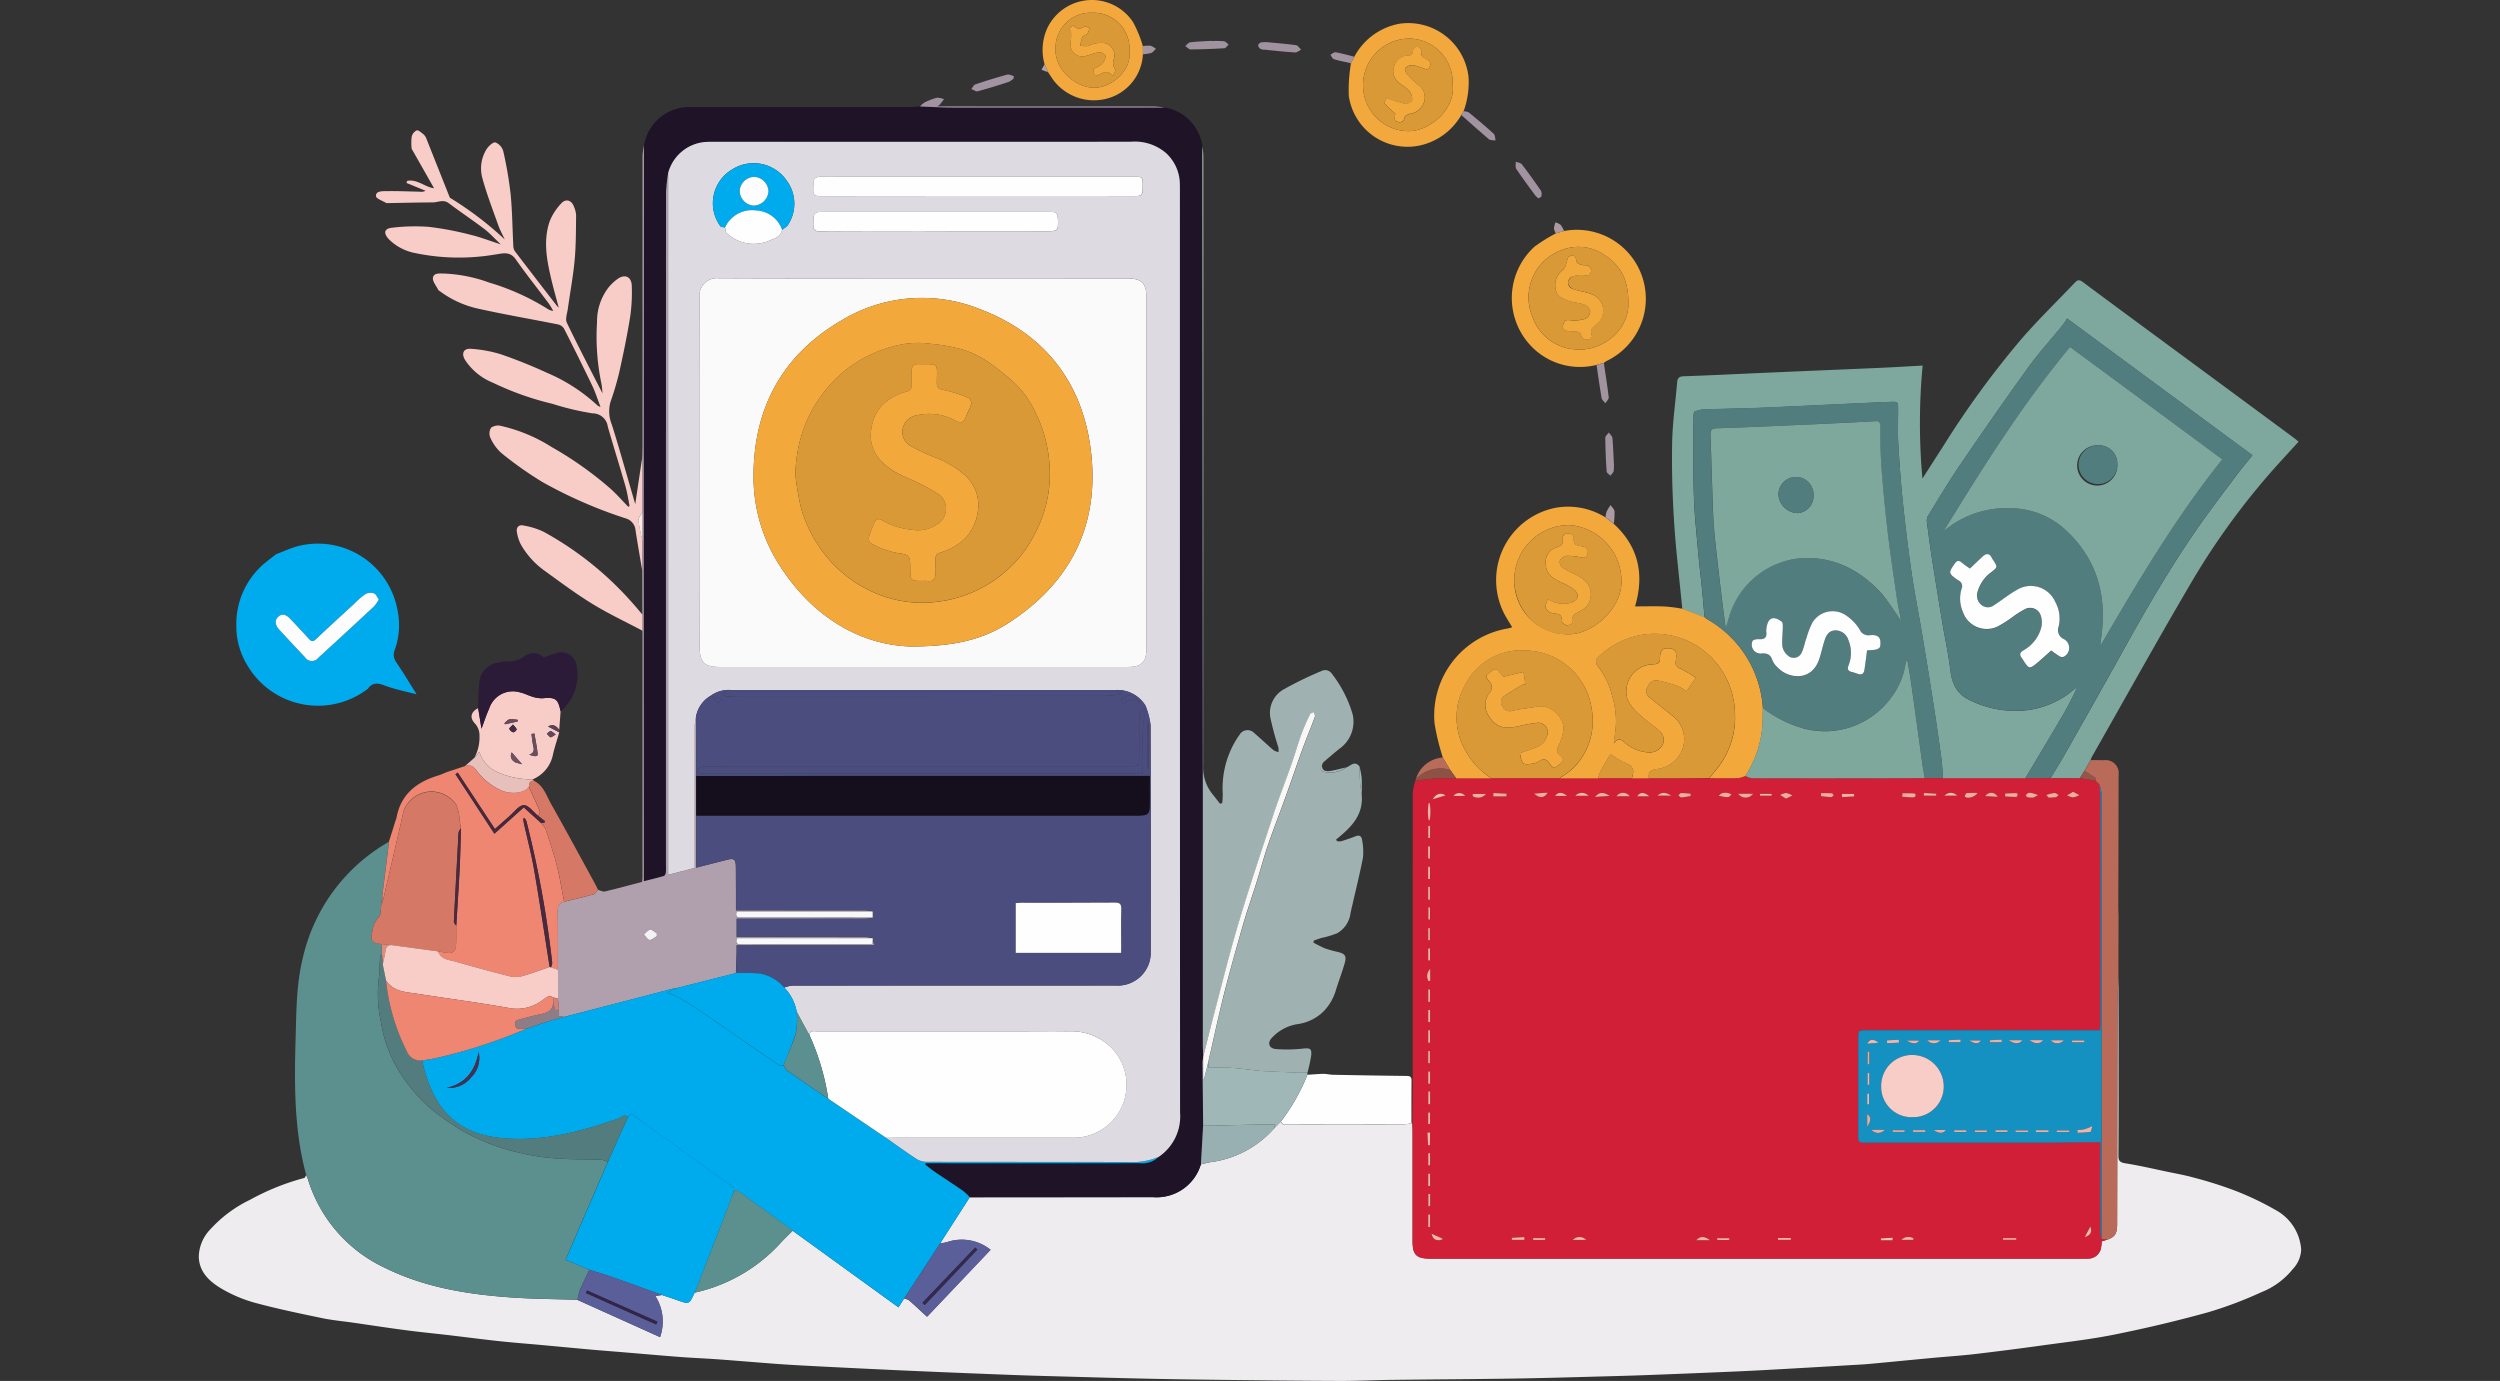 <svg xmlns="http://www.w3.org/2000/svg" xmlns:xlink="http://www.w3.org/1999/xlink" width="315" height="174" viewBox="0 0 315 174">
  <rect x="0" y="0" width="315" height="174" fill="#333333" stroke="none"/>
  <defs>
    <clipPath id="clip-path">
      <rect id="Rectangle_6946" data-name="Rectangle 6946" width="315" height="174" transform="translate(1260 1405)" fill="#fff"/>
    </clipPath>
  </defs>
  <g id="Mask_Group_3" data-name="Mask Group 3" transform="translate(-1260 -1405)" clip-path="url(#clip-path)">
    <g id="wallet_and_payout" data-name="wallet and payout" transform="translate(856.233 1164.239)">
      <g id="Group_3468" data-name="Group 3468" transform="translate(428.812 240.764)">
        <path id="Path_3508" data-name="Path 3508" d="M581.61,444.093a.543.543,0,0,0,.1.007c.013.331.038.661.038.985V458.96c0,1.72.484,2.207,2.232,2.207h81.288c.508,0,1.018.012,1.529-.007a1.654,1.654,0,0,0,1.72-1.5c.038-.223.045-.445.064-.669.267-.082.5-.159.731-.229.941-.337,1.208-.757,1.215-1.927q.029-13.678.057-27.35c.007-1.338.064-2.684.1-4.025.007,3.18.019,6.353.019,9.532,0,4.4.012,8.793-.019,13.19-.007.693.235.871.9.973,1.742.28,3.466.681,5.189,1.043,1.147.242,2.315.445,3.447.765a50.614,50.614,0,0,1,5.024,1.584,36.627,36.627,0,0,1,5.221,2.474,6.144,6.144,0,0,1,3.25,5,3.748,3.748,0,0,1-1.043,2.442,9.606,9.606,0,0,1-3.993,2.938,50.041,50.041,0,0,1-6.7,2.524c-3.885,1.074-7.815,2.007-11.764,2.8-3.161.636-6.372.985-9.57,1.434q-4.082.563-8.178,1.043c-1.781.2-3.574.318-5.352.484-2.588.242-5.17.5-7.758.738-.884.082-1.768.12-2.651.172q-4.014.238-8.029.465c-1.92.108-3.84.216-5.755.3q-5.618.248-11.231.458c-1.6.064-3.192.108-4.789.153-4.11.108-8.209.235-12.317.3-5.1.082-10.206.1-15.313.165-2.282.026-4.566.146-6.843.134-5.234-.019-10.461-.082-15.694-.146-3.072-.038-6.143-.082-9.208-.153-3.777-.082-7.551-.2-11.325-.3-1.625-.045-3.243-.089-4.865-.153q-3.8-.143-7.586-.3-3.492-.143-6.977-.3-4.779-.22-9.551-.465c-1.742-.089-3.485-.178-5.227-.3-2.543-.184-5.088-.407-7.624-.592-1.72-.127-3.434-.191-5.144-.324-2.315-.178-4.63-.388-6.944-.578-1.338-.115-2.67-.21-4-.331-2.136-.191-4.273-.395-6.41-.592-1.762-.159-3.523-.292-5.278-.484-2.028-.216-4.057-.484-6.086-.724-1.882-.223-3.765-.4-5.639-.649-2.226-.292-4.445-.636-6.665-.956-1.3-.184-2.607-.3-3.892-.573-2.785-.578-5.577-1.157-8.331-1.9a17.472,17.472,0,0,1-4.11-1.692c-1.565-.9-3-2.085-3.059-4.127a5.1,5.1,0,0,1,1.418-3.421,16.345,16.345,0,0,1,5.066-3.777A30.111,30.111,0,0,1,442.1,451c.1-.026.159-.235.242-.357.076.184.172.362.235.553a18.188,18.188,0,0,0,9.654,11.109c5,2.48,10.4,3.358,15.9,3.746,2.779.2,5.577.21,8.369.3,3.459,1.558,6.919,3.116,10.429,4.7a5.957,5.957,0,0,0-.6-5.182c.362-.051.6-.089.846-.127.642.216,1.291.426,1.927.655,1.494.528,1.494.534,2.15-.89.012-.019.032-.038.045-.057a20.726,20.726,0,0,0,10.963-6.416c.451-.478.922-.928,1.38-1.386q6.648,4.808,13.335,9.653c.267-.426.484-.765.7-1.107a1.816,1.816,0,0,1,.63.229c.757.655,1.482,1.348,2.264,2.066,2.709-2.849,5.329-5.615,8-8.432a5.79,5.79,0,0,0-5.565-.941,4.311,4.311,0,0,1-.765.1q1.85-2.89,3.708-5.781,11.552-.01,23.109-.012a5.805,5.805,0,0,0,6-4.127c.439-.1.877-.235,1.323-.3a12.853,12.853,0,0,0,7.821-4.134c.3-.312.6-.616.9-.928.127.115.261.324.388.324q7.564.019,15.128,0a6.832,6.832,0,0,0,.994-.163Z" transform="translate(-428.812 -302.578)" fill="#efecef"/>
        <path id="Path_3510" data-name="Path 3510" d="M482.609,457.891c-2.792-.1-5.584-.108-8.369-.3-5.494-.388-10.886-1.265-15.9-3.746a18.16,18.16,0,0,1-9.653-11.109c-.064-.191-.153-.369-.235-.553-1.529-5.634-1.5-11.4-1.338-17.156.1-3.542.089-7.1,1-10.582a22.564,22.564,0,0,1,10.74-14.251c-.038.369-.057.744-.108,1.113q-.353,2.823-.712,5.647c-.045.445-.076.9-.146,1.338-.07.47-.012,1.119-.292,1.373a3.016,3.016,0,0,0-.8,1.742c-.3,1.242-.14,1.469,1.119,1.659.032.508.07,1.018.1,1.529-.07-.064-.14-.12-.248-.216-.07,1.17-.064,2.294-.216,3.408a16.5,16.5,0,0,0,.324,5.161,16.756,16.756,0,0,0,3.109,7.4,20.864,20.864,0,0,0,2.862,3.211,30.226,30.226,0,0,0,4.247,3.02,26.244,26.244,0,0,0,7.542,2.862,26.747,26.747,0,0,0,4.254.642c1.934.139,3.873.108,5.812.172a2.293,2.293,0,0,1,.731.292q-2.661,6.152-5.309,12.3c1.062.445,2.035.852,3,1.265-.394.839-.8,1.673-1.17,2.524C482.8,457.033,482.73,457.472,482.609,457.891Z" transform="translate(-434.914 -294.121)" fill="#5c908f"/>
        <path id="Path_3511" data-name="Path 3511" d="M495.936,321.027c-.292-1.711-.592-3.421-.86-5.138a1.7,1.7,0,0,0-1.221-1.539,57.686,57.686,0,0,1-10.5-4.578,46.44,46.44,0,0,1-5.182-3.657,5.715,5.715,0,0,1-1.4-1.946,1.369,1.369,0,0,1,.089-1.242,1.48,1.48,0,0,1,1.2-.248,20.339,20.339,0,0,1,6.467,2.69,45,45,0,0,1,7.351,5.2c.8.719,1.52,1.529,2.27,2.308.057-.032.115-.057.172-.089-.172-.846-.293-1.7-.528-2.524-.719-2.5-1.5-4.979-2.219-7.478a1.923,1.923,0,0,0-1.92-1.678,34.267,34.267,0,0,1-5.081-1.208,36.788,36.788,0,0,1-7.5-2.665,7.477,7.477,0,0,1-3.53-2.931c-.439-.814-.1-1.418.846-1.323a16.455,16.455,0,0,1,3.7.681,61.9,61.9,0,0,1,5.812,2.334,21.937,21.937,0,0,1,6.4,4.14,1.572,1.572,0,0,0,.357.165c-.362-.947-.63-1.793-1-2.588-1.164-2.435-2.366-4.852-3.586-7.255a1.176,1.176,0,0,0-.712-.541c-3.415-.687-6.848-1.265-10.244-2.028a12.584,12.584,0,0,1-4.642-2.13c-.1-.076-.235-.14-.287-.248-.248-.5-.724-1.051-.642-1.507.115-.63.877-.509,1.434-.509a18.685,18.685,0,0,1,5.621,1.126,29.821,29.821,0,0,1,7.307,3.275,1.656,1.656,0,0,0,.8.3c-.2-.331-.382-.674-.611-.985-1.373-1.838-2.811-3.643-4.127-5.52-.757-1.081-1.72-.705-2.658-.585a27.032,27.032,0,0,1-10.085-.21,6.336,6.336,0,0,1-3.231-1.72c-.719-.769-.611-1.354.407-1.457a23.926,23.926,0,0,1,4.623-.108,39.209,39.209,0,0,1,5.265,1c1.208.287,2.378.75,3.8,1.208-.769-.731-1.354-1.386-2.035-1.912-1.488-1.132-3.039-2.162-4.534-3.288-.674-.5-1.316-.1-1.971-.089-1.939.007-3.879.057-5.819.089a.149.149,0,0,1-.076-.012c-.458-.287-1.272-.553-1.291-.86-.038-.655.75-.63,1.234-.636,1.434-.026,2.867.038,4.3.07a1.186,1.186,0,0,0,.719-.115l-2.411-.992c.032-.089.064-.172.1-.261,1.291-.242,2.3.833,3.377.928-.928-1.634-1.876-3.307-2.823-4.97a6.905,6.905,0,0,1,0-1.495,1.19,1.19,0,0,1,.636-.82c.242-.057.6.3.884.515a1.654,1.654,0,0,1,.3.432q1.45,3.644,2.893,7.281c.045.108.089.254.178.3a42.4,42.4,0,0,1,6.842,5.215c-.273-.585-.592-1.157-.808-1.768-.693-1.946-1.443-3.885-1.99-5.876a4.568,4.568,0,0,1,.515-3.746c.248-.388.82-.909,1.113-.833a1.669,1.669,0,0,1,.98,1.1,47.857,47.857,0,0,1,.928,5.424c.216,2.188.223,4.4.343,6.595a1.183,1.183,0,0,0,.216.616q2.576,3.377,5.177,6.728c.07.089.153.178.331.376-.362-1.386-.719-2.607-1-3.847-.547-2.353-.956-4.738-.134-7.09a7.021,7.021,0,0,1,1.462-2.238c.574-.63,1.3-.382,1.584.426a3.252,3.252,0,0,1,.273,1.1c-.026,1.876-.012,3.758-.184,5.621-.191,2.054-.573,4.1-.86,6.143-.082.585-.343,1.291-.127,1.749,1.434,3,2.976,5.933,4.5,8.921-.045-.42-.064-.871-.153-1.3a29.014,29.014,0,0,1-.54-7.7,6.991,6.991,0,0,1,1.469-4.381,6.175,6.175,0,0,1,1.158-1.074c.922-.623,1.72-.235,1.749.9a21.469,21.469,0,0,1-.184,3.784c-.369,2.315-.839,4.616-1.348,6.906a35.049,35.049,0,0,1-1.147,3.924,4.411,4.411,0,0,0,.178,2.9c.891,2.836,1.692,5.7,2.524,8.559.134.451.261.9.413,1.434.312-2.08.611-4.076.909-6.073q0,3.53.007,7.059c-.178.35-.534.712-.508,1.043a21.146,21.146,0,0,0,.508,2.557C495.936,318.451,495.936,319.736,495.936,321.027Z" transform="translate(-440.038 -249.029)" fill="#f8cdc8"/>
        <path id="Path_3512" data-name="Path 3512" d="M440.912,345.04c.89-.343,1.768-.75,2.684-1.011a10.2,10.2,0,0,1,12.635,8.029,9.176,9.176,0,0,1-.337,5,1.607,1.607,0,0,0,.21,1.625c.846,1.243,1.625,2.543,2.531,3.988-.9-.223-1.625-.388-2.353-.585a16.625,16.625,0,0,1-1.736-.541c-.789-.312-1.495-.362-2.035.426A10.323,10.323,0,0,1,437.3,359a9.391,9.391,0,0,1-1.374-5,9.978,9.978,0,0,1,3.682-7.933C440.034,345.719,440.479,345.382,440.912,345.04Zm12.966,5.692c-.223-.3-.362-.681-.6-.765a1.356,1.356,0,0,0-1.036.057,10.06,10.06,0,0,0-1.386,1.177c-1.641,1.507-3.281,3.008-4.9,4.54-.357.337-.573.292-.871-.032q-1.173-1.3-2.385-2.557c-.573-.6-1.062-.655-1.507-.229s-.394,1.024.146,1.609q1.625,1.755,3.262,3.5a1.021,1.021,0,0,0,1.654.045q3.53-3.233,7.033-6.486a4.768,4.768,0,0,0,.591-.858Z" transform="translate(-431.193 -275.197)" fill="#00abed"/>
        <path id="Path_3513" data-name="Path 3513" d="M463.577,402.109c.235-1.882.478-3.765.712-5.647.045-.369.07-.738.108-1.113.292-.909.578-1.816.86-2.728a2.181,2.181,0,0,0,.1-.287c.534-2.982,2.531-4.521,5.257-5.352.362-.108.705-.273,1.051-.413.765-.254,1.529-.509,2.294-.757.642-.273,1.062-.007,1.45.522a7.972,7.972,0,0,0,3.1,2.512c1.051.484,2.83.5,3.516-.451.47,1.036.956,2.073,1.393,3.123.057.14-.127.376-.2.573-.611-.489-1.234-1.393-1.816-1.367-.642.032-1.243.909-1.857,1.434-.585.5-1.157,1.018-1.781,1.577-1.609-2.442-3.147-4.779-4.683-7.109l-.292.2c1.615,2.474,3.236,4.954,4.909,7.5,1.291-1.164,2.467-2.219,3.7-3.319.757.681,1.469,1.329,2.181,1.972a3.2,3.2,0,0,1,.566.769c.508,1.546,1.036,3.084,1.434,4.661.376,1.476.6,3,.9,4.492-.7.159-.8.623-.8,1.278.038,2.43.019,4.858.019,7.288-.3-.1-.6-.2-.9-.3a1.587,1.587,0,0,0,.178-.541,131.835,131.835,0,0,0-3.25-17.863,1.672,1.672,0,0,0-.223-.4,1.9,1.9,0,0,1-.185.051c.032.2.045.407.089.6.439,1.978.956,3.943,1.3,5.939.7,4.044,1.3,8.1,1.946,12.152-1.126.388-2.238.808-3.383,1.138a3.067,3.067,0,0,1-1.529.076c-2.353-.592-4.693-1.242-7.033-1.9-.808-.229-1.768-.254-2.118-1.272.343.057.687.1,1.03.165.738.134,1.177-.12,1.234-.86.064-.833.026-1.678.032-2.519.14-2.346.3-4.683.42-7.033.089-1.762.12-3.53.178-5.3-.051-.28-.1-.553-.153-.833a6.37,6.37,0,0,0-.407-2.047,3.747,3.747,0,0,0-6.613.585c-.191.649-.312,1.316-.465,1.972q-1.135,4.922-2.277,9.825C463.577,402.808,463.577,402.458,463.577,402.109Z" transform="translate(-440.448 -289.274)" fill="#ef8672"/>
        <path id="Path_3514" data-name="Path 3514" d="M790.213,411.823c-.032,1.338-.1,2.684-.1,4.025q-.038,13.678-.057,27.35c0,1.17-.267,1.589-1.215,1.927-.249-.007-.5-.019-.75-.026V432.147q0-21.681-.012-43.362a3.84,3.84,0,0,0-.293-1.018c-.153-.153-.3-.3-.464-.451.019-.108.089-.292.051-.318-.47-.318-.956-.616-1.434-.922.261-.458.528-.922.789-1.38l1.678.019a1.633,1.633,0,0,1,1.831,1.838q-.01,8.232-.038,16.464c0,.458.019.916.032,1.367Q790.22,408.094,790.213,411.823Z" transform="translate(-548.338 -288.934)" fill="#b96a59"/>
        <path id="Path_3515" data-name="Path 3515" d="M745.487,446.1c.249.007.5.019.75.026-.235.076-.47.146-.731.229-.019.223-.026.451-.064.669a1.654,1.654,0,0,1-1.72,1.5c-.508.019-1.017.007-1.529.007H660.905c-1.749,0-2.232-.478-2.232-2.207V432.449c0-.331-.026-.661-.038-.985.019-1.825.051-3.65.051-5.475q0-18.076.007-36.158a7.21,7.21,0,0,1,.324-1.52c.916-.1,1.825-.242,2.74-.3.8-.051,1.609-.012,2.416-.019,1.481,0,2.957-.007,4.439-.007h13.431q2.136,0,4.267.007h9.767c1.215,0,2.435.026,3.65-.007a3.442,3.442,0,0,0,.9-.28,2.7,2.7,0,0,0,.833.287c4.611.019,9.22.012,13.831.007,2.646,0,5.285-.012,7.933-.019h15.866c1.227,0,2.448.007,3.676.007.655.108,1.316.223,1.972.331.153.153.3.3.465.451a10.952,10.952,0,0,1,.146,1.272q.01,14.4.007,28.807c0,.267-.026.541-.038.877H715.867c-1.024,0-1.024,0-1.024,1,0,3.988.007,7.974-.007,11.967,0,1.208-.019,1.208,1.208,1.208H737.85c1.774,0,3.555-.038,5.328-.057.706-.007,1.405,0,2.174,0v.871c0,3.5-.007,7.014.007,10.514a3.746,3.746,0,0,0,.127.869Zm-25.108-56.207v.451c.478.026.947.064,1.424.07a.348.348,0,0,0,.261-.216c.019-.082-.1-.287-.153-.287C721.406,389.881,720.891,389.895,720.379,389.895Zm9.481-.045a13.942,13.942,0,0,0-1.4.019c-.089.012-.242.382-.191.445.251.3,1.224.1,1.592-.465Zm-30.173.1a1.156,1.156,0,0,0,1.889,0Zm-33.453.026c0,.1.007.184.007.28a1.271,1.271,0,0,0,1.673-.28Zm75.66-.273c-.287.165-.534.3-.782.451a2.3,2.3,0,0,0,.757.267,2.754,2.754,0,0,0,.808-.292c-.23-.133-.465-.262-.777-.425Zm-36.183.86c.331-.159.573-.28.814-.4a2.647,2.647,0,0,0-.789-.312,2.268,2.268,0,0,0-.769.248c.241.15.483.3.749.469Zm31.141-.12c.14-.076.394-.21.642-.337-.287-.089-.566-.2-.852-.267a.764.764,0,0,0-.445.026.506.506,0,0,0-.254.3c-.012.051.14.2.242.229a4.09,4.09,0,0,0,.673.049Zm2.454-.012v-.038a1.257,1.257,0,0,0,.439-.012,1.411,1.411,0,0,0,.343-.28c-.184-.089-.376-.261-.553-.248a5.527,5.527,0,0,0-1,.248c.089.1.165.216.261.312.026.026.1.019.146.019Zm-63.61-.63-1.72.127c.683.64,1.326.59,1.726-.122Zm34.422.07v.382c.426.045.852.108,1.278.127.108.007.216-.146.331-.229-.07-.1-.14-.261-.216-.267-.459-.017-.922-.009-1.387-.009Zm-41.283-.012c0,.14-.007.28-.007.42h1.666c0-.115.007-.229.007-.35-.547-.021-1.107-.047-1.66-.061Zm43.916.115c.007.134.007.267.012.4.508-.032,1.024-.057,1.529-.089,0-.1-.007-.21-.007-.312Zm20.578-.064v.382c.47.026.941.057,1.412.057.064,0,.153-.184.172-.292.007-.057-.108-.2-.172-.2-.465.008-.936.035-1.406.055Zm-39.642.331c.012-.1.019-.2.032-.3-.407-.032-.808-.1-1.215-.089-.12,0-.242.184-.362.287.127.1.261.273.382.267a9.157,9.157,0,0,0,1.169-.161Zm5.161-.235c-.744-.312-1.243-.254-1.615.2,1.259.271,1.305.265,1.617-.193Zm34.2,55.935c.007.07.019.146.026.216h1.666c-.007-.07-.007-.146-.012-.216ZM660.642,393h.229V391.42h-.229Zm0,51.547h.229v-1.57h-.229Zm25.392-54.275a1.024,1.024,0,0,0-1.685,0Zm-4.381.082c.674-.045,1.182-.083,1.844-.127a1.179,1.179,0,0,0-1.841.128Zm-21,25.825c.07,0,.14.007.21.007v-1.57c-.07,0-.14-.007-.21-.007Zm-.006-12.871h.21V401.69h-.21Zm.007,18.028.223-.019v-1.558c-.077,0-.146.007-.223.007Zm.216-17.068c-.07,0-.134,0-.2.007V405.8h.2Zm62.242-14.409c-.007.108-.012.223-.012.331h1.551c.007-.082.007-.165.012-.248-.518-.026-1.029-.058-1.555-.083Zm-62.446,52.068c.076-.007.153-.019.229-.026v-1.52c-.076,0-.153,0-.229.007Zm.216-4.1-.229.019v1.529c.076,0,.153-.007.229-.007Zm0-43.833c-.076,0-.153.007-.229.007v1.529c.076,0,.153,0,.229-.007Zm-.012,2.6c-.077,0-.153-.007-.229-.007v1.539h.229Zm-.229,4.11c.076,0,.153,0,.229-.007v-1.529h-.229Zm.012,7.707c.064,0,.134-.007.2-.007V406.88a1.937,1.937,0,0,0-.2.007Zm28.876-18.213h1.755c-.728-.479-1.275-.46-1.758,0Zm-28.648,45.042c-.076,0-.153.007-.229.007v1.529h.229ZM688.5,390.278c-.63-.585-1.208-.553-1.529,0Zm-27.821,23.28.216-.019v-1.513a1.261,1.261,0,0,0-.217,1.53Zm.191,19.078c-.108.007-.216.012-.331.012.026.528.057,1.051.083,1.584.082-.007.165-.007.248-.012Zm.007-7.688c-.077.007-.153.007-.229.012v1.529c.076,0,.153,0,.229-.007Zm.007,2.531c-.076,0-.153,0-.229-.007v1.6h.229Zm-.24-3.585c.07,0,.134,0,.2-.007v-1.529h-.2Zm12.12,22.27c-.007-.12-.012-.235-.012-.357-.528.032-1.051.057-1.584.089.007.089.007.178.012.267Zm23.37.038c-.655-.547-1.3-.522-1.711,0Zm8.578-.273v.229h1.618v-.229Zm15.548.229h1.52c-.007-.07-.007-.134-.012-.2a1.252,1.252,0,0,0-1.505.209Zm-42.123-55.928c-.592-.547-1.215-.5-1.513,0Zm-17.264,26.944c-.077,0-.153.007-.229.007v1.529c.076,0,.153,0,.229-.007Zm71.507-26.836a.882.882,0,0,0-1.551-.089c.529.034,1,.059,1.553.091Zm-71.737,20.6c.076.012.153.026.229.032v-1.52h-.229Zm13.214,35.007.019.229h1.513v-.229Zm5,.235h1.685a1.14,1.14,0,0,0-1.689,0Zm.3-55.966h1.685a1.14,1.14,0,0,0-1.689,0Zm17.882,55.737c.007.076.012.153.012.229h1.513v-.229Zm-36.405-14.377c.076,0,.153.007.229.007v-1.457h-.229Zm.413,13.818c.185.765.642.973,1.38.724-.007-.045,0-.127-.026-.134-.423-.19-.843-.368-1.358-.591Zm66.236-55.2a1.074,1.074,0,0,0-1.6,0Zm-66.109.458c.661-.2,1.126-.337,1.666-.5-.627-.394-1.193-.26-1.67.5Zm4.12-.42a.945.945,0,0,0-1.488,0Zm78.763,54.249c-.235.445-.47.9-.7,1.338.665-.206.989-.611.7-1.337ZM702.43,389.962c.007.076.019.153.026.229h1.469c0-.076,0-.153-.007-.229Zm16.718,56.252.019-.324c-.5.026-1,.051-1.494.082,0,.082.007.159.007.242Z" transform="translate(-505.73 -289.943)" fill="rgba(218,30,55,0.94)"/>
        <path id="Path_3516" data-name="Path 3516" d="M583.291,394.217a5.818,5.818,0,0,1-5.994,4.127q-11.552.01-23.109.012a7.4,7.4,0,0,0-.86-.808c-1.2-.827-2.416-1.615-3.619-2.435-.4-.273-.769-.592-1.147-.884.019-.051.038-.108.057-.159h1.5q12.734,0,25.468-.012a2.918,2.918,0,0,0,2.366-.769,6.158,6.158,0,0,0,2.722-5.6q-.048-57.795-.019-115.6c0-.458.007-.916-.007-1.373a5.357,5.357,0,0,0-1.749-3.924,6.069,6.069,0,0,0-4.451-1.418q-26.431.019-52.855.007c-.153,0-.3,0-.458.007a5.257,5.257,0,0,0-4.961,3.924,21.569,21.569,0,0,0-.267,2.461q-.019,42.2-.012,84.4c0,.407.026.814-.007,1.221-.012.172-.115.445-.235.478-.808.242-1.634.439-2.543.669v-1.1q-.01-23.217-.012-46.434,0-22.606.026-45.209a5.755,5.755,0,0,1,5.984-4.794q13.726,0,27.445-.007c.451,0,.9-.051,1.361-.082,1.393.051,2.785.134,4.172.14q13.326.019,26.651,0a5.741,5.741,0,0,1,4.75,4.9c0,.3-.007.611-.007.909q.038,40.282.07,80.557.01,15.891,0,31.783c0,.478.038.956.057,1.434a.211.211,0,0,0-.007.14,2.431,2.431,0,0,0-.089.515c.019,2.684.051,5.361.076,8.044C583.476,390.967,583.38,392.589,583.291,394.217Z" transform="translate(-457.018 -247.507)" fill="#1f1327"/>
        <path id="Path_3517" data-name="Path 3517" d="M759.209,356.56c-1.227,0-2.448-.007-3.676-.007.649-1.088,1.31-2.155,1.934-3.255,2.327-4.12,4.667-8.235,6.957-12.375,2.944-5.316,5.971-10.588,9.431-15.593,1.565-2.264,3.243-4.458,4.89-6.665.687-.928,1.434-1.816,2.207-2.785-7.742-5.711-15.427-11.383-23.351-17.226-.178.267-.357.585-.578.86-1.434,1.768-2.976,3.453-4.312,5.3-2.931,4.063-5.786,8.178-8.61,12.312-1.424,2.092-2.715,4.273-4.044,6.429a1.275,1.275,0,0,0-.115.776c.2,1.577.407,3.154.655,4.724q.659,4.187,1.361,8.369c.3,1.793.7,3.574.909,5.373.21,1.781.75,3.167,2.55,3.981a13.042,13.042,0,0,0,6.366,1.3,11.289,11.289,0,0,0,5.735-1.953c.484-.331.922-.731,1.386-1.093a36.777,36.777,0,0,1-1.9,3.7c-1.529,2.62-3.1,5.221-4.655,7.837h-10.4c-.057-.808-.076-1.625-.184-2.416q-.478-3.53-1.024-7.046-.705-4.492-1.457-8.973c-.413-2.467-.909-4.916-1.272-7.389q-.639-4.426-1.1-8.871c-.261-2.485-.439-4.985-.585-7.485-.082-1.418-.019-2.843-.019-4.267,0-.973,0-1-1-.956-2.251.082-4.5.2-6.754.3-3.288.153-6.575.318-9.863.451-2.054.082-4.11.1-6.162.178a3.975,3.975,0,0,0-1.831.28c-.267.165-.127.98-.172,1.5,0,.026-.007.051-.007.076.012,3.065-.045,6.13.057,9.2.082,2.448.356,4.89.573,7.332.115,1.338.287,2.658.42,3.993.127,1.278.235,2.557.35,3.835q-1.4-.534-2.8-1.062c-.35-3.632-.8-7.264-1.03-10.906-.216-3.313-.312-6.646-.254-9.971.045-2.557.42-5.1.63-7.656.045-.534.223-.769.833-.789,3.427-.115,6.849-.292,10.27-.439,4.794-.21,9.589-.407,14.384-.616,1.768-.076,3.536-.191,5.448-.292a77.234,77.234,0,0,0-.026,14.241c.935-1.462,1.774-2.772,2.62-4.089a114.955,114.955,0,0,1,9.965-13.633c2.1-2.4,4.4-4.636,6.6-6.95.318-.337.547-.451,1-.108,4.8,3.574,9.634,7.116,14.454,10.67q6.133,4.521,12.254,9.043c.159.115.3.254.5.42-.916,1-1.806,1.972-2.69,2.944a91.576,91.576,0,0,0-11.049,15.17c-4.185,7.135-8.2,14.378-12.292,21.57a3.06,3.06,0,0,0-.172.42c-.261.458-.528.922-.789,1.38C759.6,355.954,759.406,356.26,759.209,356.56Z" transform="translate(-522.192 -258.521)" fill="#7ea89d"/>
        <path id="Path_3518" data-name="Path 3518" d="M618.982,383.176c-.019-.478-.051-.956-.057-1.434V349.96q-.029-40.282-.07-80.557c0-.3,0-.611.007-.909A9.368,9.368,0,0,1,619,269.6q.01,38.431-.031,76.862a5.42,5.42,0,0,0,1.221,3.7c.312.376.6.765.9,1.147.1-.026.184-.057.28-.082a9.842,9.842,0,0,0,.07-1.138,11.7,11.7,0,0,1,1.5-6.512,9.39,9.39,0,0,1,.617-.956,1.158,1.158,0,0,1,1.831-.235c.827.712,1.615,1.462,2.442,2.174a1.911,1.911,0,0,0,.63.242,2.857,2.857,0,0,0-.019-.616,36.568,36.568,0,0,1-1.018-3.784,3.414,3.414,0,0,1,1.768-3.542,44.74,44.74,0,0,1,4.683-2.27,1.014,1.014,0,0,1,1.3.324,15.355,15.355,0,0,1,2.639,5.161,4.164,4.164,0,0,1-1.625,4.273c-.712.559-1.4,1.158-2.086,1.755-.082.076-.1.223-.153.337-.362.547-.032.846.439.89a3.441,3.441,0,0,0,2.607-.585c.547-.191,1.051-.922,1.678-.127.019.6.012,1.2.057,1.787.051.669.153,1.329.235,2,.12,2.493-1.488,3.993-3.243,5.412.032.07.07.134.1.2a1.426,1.426,0,0,0,.515.026c.617-.191,1.234-.395,1.838-.636.489-.2.757.007.814.451a7.5,7.5,0,0,1,.115,2.251c-.458,2.34-1.051,4.648-1.565,6.977a3.39,3.39,0,0,1-1.7,2.55,13.124,13.124,0,0,1-2.007.6c-.3.089-.6.2-.909.312-.026.082-.045.165-.07.254a16.1,16.1,0,0,0,1.469.738A16.664,16.664,0,0,0,636,370c.853.229,1.051.5.814,1.361-.312,1.113-.731,2.2-1.081,3.3a6.416,6.416,0,0,1-1.641,2.862,5.811,5.811,0,0,1-3.3,1.565,5.573,5.573,0,0,0-3.09,1.641c-.693.655-.478,1.418.451,1.495a18.585,18.585,0,0,0,3.364-.057c.916-.1,1.157-.026,1.062.884a17.7,17.7,0,0,1-.465,2.13c-.343.012-.693.038-1.036.026-1.386-.051-2.778-.12-4.165-.184-.28-.012-.553-.026-.833-.057-1.243-.134-2.493-.3-3.739-.388-.89-.064-1.793-.012-2.7-.012-.019-.318-.026-.47-.032-.623.661-2.862,1.272-5.735,1.99-8.585.744-2.944,1.57-5.876,2.416-8.793.508-1.762,1.126-3.492,1.673-5.24.5-1.609.941-3.243,1.481-4.832.68-1.99,1.457-3.955,2.169-5.933.738-2.042,1.434-4.1,2.174-6.143.489-1.348,1.043-2.67,1.546-4.014.064-.165-.051-.394-.082-.592-.165.07-.426.089-.484.21a26.686,26.686,0,0,0-1.093,2.467c-.458,1.253-.814,2.538-1.259,3.8-.75,2.13-1.577,4.228-2.283,6.372-1.494,4.521-3.015,9.043-4.375,13.6-1.147,3.86-2.111,7.771-3.147,11.669C619.854,379.654,619.428,381.415,618.982,383.176Z" transform="translate(-492.416 -250.043)" fill="#9fb2b1"/>
        <path id="Path_3519" data-name="Path 3519" d="M694.048,349.578q1.4.534,2.8,1.062a2.637,2.637,0,0,0,.293.235,13.888,13.888,0,0,1,7.046,11.217c-.007.357-.012.712-.012,1.062A13.667,13.667,0,0,1,702,370.633a3.518,3.518,0,0,1-.9.28c-1.215.032-2.435.007-3.65.007.407-.515.839-1.011,1.227-1.539a10.238,10.238,0,0,0,2.007-6.39,10.513,10.513,0,0,0-1.285-5,10.315,10.315,0,0,0-4.4-4.223,10.021,10.021,0,0,0-6.111-.89,10.412,10.412,0,0,0-5.272,2.632c-.439.362-.649.744-.229,1.285a10.123,10.123,0,0,1,1.816,3.771,10.821,10.821,0,0,1,.293,5.161,5.682,5.682,0,0,0-.077.814c.458-.693.928-.534,1.338-.12a5,5,0,0,0,2.785,1.243,1.917,1.917,0,0,0,1.92-.782,1.434,1.434,0,0,0-.267-1.876c-.738-.674-1.6-1.208-2.327-1.9a6.178,6.178,0,0,1-1.72-2.061,3.409,3.409,0,0,1,3.154-4.458c.5-.026.973-.089.922-.8a1.766,1.766,0,0,1,.159-.808.714.714,0,0,1,.451-.4c1.215-.12,1.625.343,1.393,1.507a.751.751,0,0,0,.5,1,17.027,17.027,0,0,1,2.028,1.189c-.445.63-.808,1.147-1.2,1.711a5.425,5.425,0,0,0-1-.616,18.523,18.523,0,0,0-2.651-.757c-.63-.108-1.062.362-1.31.928a1,1,0,0,0,.382,1.272c.922.738,1.838,1.482,2.766,2.213a3.69,3.69,0,0,1,.724,5.3,3.9,3.9,0,0,1-2.722,1.457c-.765.1-1.011.451-.922,1.157h-2.136a3.2,3.2,0,0,0,.165-.956,1.074,1.074,0,0,0-.426-.687c-.343-.242-.769-.35-1.138-.56-.465-.261-.9-.566-1.31-.827-.426.731-.833,1.393-1.2,2.073a8.176,8.176,0,0,0-.362.956h-4.874a11.723,11.723,0,0,0,1.749-1.272,8.421,8.421,0,0,0,2.327-7.478,8.583,8.583,0,0,0-8.315-7.351,7.886,7.886,0,0,0-7.535,4.184,8.287,8.287,0,0,0-.089,8.356,9.416,9.416,0,0,0,3.307,3.561c-1.481,0-2.957.007-4.439.007-.254-.35-.5-.705-.757-1.051-.3-.522-.617-1.036-.922-1.558a29.136,29.136,0,0,1-1.051-4.324,11.127,11.127,0,0,1,9.335-11.974,3.541,3.541,0,0,0,.445-.14c-.267-.445-.508-.839-.75-1.242a9.29,9.29,0,0,1,6.3-13.818,8.9,8.9,0,0,1,6.219,1.234c.343.273.693.547,1.043.814,3.154,2.893,3.854,6.429,2.671,10.39,1.272,0,2.5-.038,3.728.012a19.491,19.491,0,0,1,2.245.29Zm-14.454,3.211c3.09.108,6.811-3.25,6.773-6.607a7.088,7.088,0,0,0-6.486-7.142,6.922,6.922,0,0,0-7.02,6.867,6.73,6.73,0,0,0,6.733,6.882Z" transform="translate(-507.109 -272.875)" fill="#f3a83c"/>
        <path id="Path_3520" data-name="Path 3520" d="M507.652,268.262q-.01,22.606-.026,45.209,0,23.217.012,46.434V361c.909-.229,1.736-.426,2.543-.669.12-.038.223-.3.235-.478.032-.4.007-.814.007-1.221q0-42.2.012-84.4a23.1,23.1,0,0,1,.267-2.461V360.2l3.351-.877v-.9q0-8.575.007-17.144a7.028,7.028,0,0,1,.155-1.015c.007,2.493.007,4.992.012,7.485q0,2.5.007,5v6.55c1.33-.343,2.576-.661,3.823-.98.973-.248,1.164-.1,1.17.928.007,1.2.012,2.385.019,3.58v1.85h1.2q7.583,0,15.166.007a5.808,5.808,0,0,1,.86.134H519.34c-.247.86.28.757.7.757q8.22,0,16.44.007a5.088,5.088,0,0,1-.853.146q-7.646.01-15.306.007h-.992v2.308H520.6q7.5,0,15,.007a5.947,5.947,0,0,1,.86.134H519.354c-.261.82.216.769.669.769q7.9,0,15.79-.007c.2,0,.394-.032.623-.051.012-.261.019-.489.032-.712.057.267.108.541.184.89H519.323c0,.362.007.655,0,.956-.026.853-.057,1.7-.089,2.55l-7.319,1.85c-.318.064-.642.115-.956.2L497.6,378.094l-.655-.057v-.871c-.045-.465-.082-.928-.127-1.393-.007-1.208-.007-2.41-.012-3.619,0-2.43.019-4.858-.019-7.288-.012-.649.1-1.119.8-1.278,1.242-.3,2.493-.592,3.72-.935.223-.064.376-.376.56-.566.292.07.611.261.871.2,1.551-.362,3.09-.789,4.683-1.2.019-.191.051-.388.051-.578V329.9c0-.153-.012-.3-.019-.458v-2.022q0-2.724-.007-5.448c0-1.285.007-2.576.007-3.859v-3.6q0-3.53-.007-7.059c.007-.484.026-.966.026-1.443q0-18.237.007-36.482A12.753,12.753,0,0,1,507.652,268.262Zm1.625,99.666c0-.115.007-.235.007-.35-.28-.172-.573-.5-.833-.47-.28.026-.528.388-.789.6.229.248.439.674.693.693.29.032.614-.293.919-.47Z" transform="translate(-451.563 -249.967)" fill="#b0a0ae"/>
        <path id="Path_3521" data-name="Path 3521" d="M688.159,301.3a8.527,8.527,0,0,1-7.44-1.625,8.757,8.757,0,0,1-.382-13.271,20.963,20.963,0,0,1,2.69-1.673c.343-.1.687-.2,1.036-.3a8.689,8.689,0,0,1,5.38,16.368,3.492,3.492,0,0,0-.376.248C688.769,301.13,688.463,301.213,688.159,301.3Zm4.006-7.8c.019-2.785-.884-4.674-2.97-6.016a5.74,5.74,0,0,0-5.469-.636,6.336,6.336,0,0,0-3.6,8.507,6.077,6.077,0,0,0,5.551,4C689.119,299.578,692.286,296.7,692.164,293.505Z" transform="translate(-512.036 -255.326)" fill="#f3a93c"/>
        <path id="Path_3522" data-name="Path 3522" d="M650.188,450.34a6.206,6.206,0,0,1-.956.153q-7.564.019-15.128,0c-.134,0-.261-.21-.388-.324a25.408,25.408,0,0,0,3.364-5.926c.661-.038,1.323-.1,1.984-.115.4-.007.8.1,1.2.115,3.109.057,6.225.115,9.335.146.478.007.611.172.6.623C650.181,446.792,650.188,448.566,650.188,450.34Z" transform="translate(-497.39 -308.825)" fill="#fefefe"/>
        <path id="Path_3523" data-name="Path 3523" d="M647.282,249.359a8.066,8.066,0,0,1,5.774-4.172,7.646,7.646,0,0,1,8.616,6.691,10.758,10.758,0,0,1-.611,4.331c-.1.165-.2.331-.3.489a7.972,7.972,0,0,1-5.38,3.873,7.469,7.469,0,0,1-8.793-6.27,18.889,18.889,0,0,1,.185-3.53c.012-.2.057-.394.082-.6C647,249.906,647.136,249.632,647.282,249.359Zm12.394,3.466a5.551,5.551,0,0,0-5.6-5.755,5.868,5.868,0,0,0-5.692,5.882,5.763,5.763,0,0,0,5.653,5.781c2.709.057,6.035-2.747,5.635-5.908Z" transform="translate(-501.683 -242.212)" fill="#f2a83c"/>
        <path id="Path_3524" data-name="Path 3524" d="M632.121,443.231a25.279,25.279,0,0,1-3.364,5.926c-.3.312-.6.617-.9.928.082-.216.172-.432.235-.6-.489,0-.941-.007-1.393,0-2.169.045-4.343.1-6.512.153-.4.007-.8.007-1.2.007-.026-2.684-.057-5.361-.076-8.044a2.925,2.925,0,0,1,.089-.515V443.8h.1c.172-.7.343-1.4.522-2.1.007.153.012.3.032.623.909,0,1.816-.051,2.7.012,1.242.089,2.493.261,3.739.388.273.032.553.045.833.057,1.386.064,2.778.127,4.165.184.343.012.693-.019,1.036-.026C632.121,443.027,632.121,443.129,632.121,443.231Z" transform="translate(-492.436 -307.808)" fill="#a0b7b7"/>
        <path id="Path_3525" data-name="Path 3525" d="M588.873,248.852a6.6,6.6,0,0,1,.331-4.521,6.222,6.222,0,0,1,10.8-.808,15.07,15.07,0,0,1,1.253,3.053c0,.337.007.681.007,1.018a6.107,6.107,0,0,1-4.719,5.639,6.4,6.4,0,0,1-6.931-2.925c-.1-.146-.2-.292-.292-.445C589.172,249.526,589.019,249.19,588.873,248.852Zm10.694-1.609a4.547,4.547,0,0,0-4.674-4.875,4.437,4.437,0,0,0-4.642,4.477c-.14,2.639,2.442,4.884,4.769,4.97C597.235,251.9,599.868,249.622,599.567,247.244Z" transform="translate(-482.3 -240.764)" fill="#f2a83c"/>
        <path id="Path_3526" data-name="Path 3526" d="M596.222,260.5H569.571c-1.393,0-2.785-.089-4.172-.14a2.6,2.6,0,0,1,.573-.5,7.835,7.835,0,0,1,1.551-.6,2.2,2.2,0,0,1,.9.191c-.178.229-.357.458-.534.681a2.065,2.065,0,0,1-.318.216h.839q13.278,0,26.561.007A10.561,10.561,0,0,1,596.222,260.5Z" transform="translate(-474.525 -246.949)" fill="#a293a0"/>
        <path id="Path_3527" data-name="Path 3527" d="M580.466,255.356a2.44,2.44,0,0,1-.623.445c-1.3.42-2.6.833-3.919,1.182-.229.064-.54-.184-.808-.287.172-.2.3-.515.522-.585q1.975-.669,3.988-1.221c.242-.07.553.108.827.165C580.46,255.152,580.46,255.254,580.466,255.356Z" transform="translate(-477.779 -245.487)" fill="#a293a0"/>
        <path id="Path_3528" data-name="Path 3528" d="M667.906,262.29c.1-.165.2-.331.3-.489.229.057.515.051.68.191,1.051.86,2.1,1.742,3.109,2.665.184.165.165.553.235.839-.287-.045-.655.007-.846-.153C670.2,264.344,669.064,263.308,667.906,262.29Z" transform="translate(-508.833 -247.804)" fill="#a193a0"/>
        <path id="Path_3529" data-name="Path 3529" d="M681.076,276.006a3.331,3.331,0,0,1-.4-.376c-.808-1.1-1.625-2.2-2.385-3.332-.153-.223-.051-.611-.07-.922.267.115.63.153.782.356.833,1.081,1.625,2.2,2.4,3.319a1.055,1.055,0,0,1,.038.693C681.433,275.841,681.229,275.905,681.076,276.006Z" transform="translate(-512.28 -251.01)" fill="#a293a0"/>
        <path id="Path_3530" data-name="Path 3530" d="M618.9,248.518a14.837,14.837,0,0,1,1.6.019c.21.026.4.273.6.42-.185.165-.357.458-.547.465q-2.127.134-4.254.146c-.223,0-.445-.273-.674-.42.21-.165.4-.445.63-.47.877-.108,1.768-.134,2.651-.191Z" transform="translate(-491.332 -243.348)" fill="#a0939f"/>
        <path id="Path_3531" data-name="Path 3531" d="M630.733,248.765c1.062.1,2.27.191,3.472.362.242.032.439.369.655.566-.261.12-.528.369-.776.35-1.285-.076-2.562-.223-3.847-.35a1.173,1.173,0,0,1-.509-.1.649.649,0,0,1-.292-.465c.012-.134.235-.312.394-.356a4.511,4.511,0,0,1,.9-.011Z" transform="translate(-495.957 -243.436)" fill="#a0929f"/>
        <path id="Path_3532" data-name="Path 3532" d="M696.259,326.382a6.174,6.174,0,0,1-.019,1.138c-.045.223-.273.4-.42.6-.165-.184-.458-.356-.47-.547q-.143-2.118-.165-4.248c0-.216.287-.432.439-.655.159.223.426.439.451.674C696.177,324.36,696.2,325.371,696.259,326.382Z" transform="translate(-517.962 -268.178)" fill="#a1939f"/>
        <path id="Path_3533" data-name="Path 3533" d="M693.531,309.739c.3-.082.611-.165.916-.254.21,1.45.451,2.893.617,4.35.026.223-.273.484-.42.731-.165-.21-.432-.4-.478-.63C693.925,312.538,693.735,311.138,693.531,309.739Z" transform="translate(-517.409 -263.764)" fill="#a2949f"/>
        <path id="Path_3534" data-name="Path 3534" d="M663.6,386.46c.254.35.5.705.757,1.051-.808,0-1.615-.032-2.416.019-.916.057-1.825.2-2.74.3l.115-.324c.14-.1.287-.2.426-.3A4.253,4.253,0,0,1,663.6,386.46Z" transform="translate(-505.919 -289.466)" fill="#8e5244"/>
        <path id="Path_3535" data-name="Path 3535" d="M663.654,385.767a4.233,4.233,0,0,0-3.866.75c-.14.1-.287.2-.426.3a3.853,3.853,0,0,1,3.37-2.607C663.037,384.73,663.342,385.251,663.654,385.767Z" transform="translate(-505.972 -288.772)" fill="#b96c5a"/>
        <path id="Path_3536" data-name="Path 3536" d="M646.137,251.22c-.14.273-.287.547-.426.82-.712-.165-1.434-.292-2.136-.508-.191-.057-.3-.369-.451-.559.223-.115.465-.357.661-.318C644.573,250.794,645.354,251.023,646.137,251.22Z" transform="translate(-500.538 -244.073)" fill="#a293a0"/>
        <path id="Path_3537" data-name="Path 3537" d="M696.266,338.768c-.35-.273-.693-.547-1.043-.814a3.408,3.408,0,0,1,.14-.724,6.4,6.4,0,0,1,.5-.82c.178.267.47.515.5.8a9.345,9.345,0,0,1-.1,1.564Z" transform="translate(-517.975 -272.774)" fill="#ab9ba2"/>
        <path id="Path_3538" data-name="Path 3538" d="M607.622,250.481c0-.337-.007-.681-.007-1.018a3.822,3.822,0,0,1,.966-.051,2.226,2.226,0,0,1,.674.394c-.2.178-.376.439-.611.522a4.911,4.911,0,0,1-1.023.153Z" transform="translate(-488.654 -243.652)" fill="#a495a0"/>
        <path id="Path_3539" data-name="Path 3539" d="M686.735,283.96c-.343.1-.687.2-1.036.3a1.84,1.84,0,0,1-.235-.616,3.062,3.062,0,0,1,.185-.776,2.021,2.021,0,0,1,.655.312,3.442,3.442,0,0,1,.432.782Z" transform="translate(-514.709 -254.855)" fill="#ad9aa0"/>
        <path id="Path_3540" data-name="Path 3540" d="M644.489,385.938a3.441,3.441,0,0,1-2.607.585c-.47-.045-.808-.343-.439-.89,0,.846.6.82,1.157.738C643.241,386.263,643.864,386.084,644.489,385.938Z" transform="translate(-499.925 -289.249)" fill="#a0b7b7"/>
        <path id="Path_3541" data-name="Path 3541" d="M648.92,389.676c-.082-.669-.185-1.329-.235-2-.045-.592-.038-1.189-.057-1.787a10.217,10.217,0,0,1,.273,1.434C648.952,388.11,648.92,388.892,648.92,389.676Z" transform="translate(-502.381 -289.335)" fill="#a0b7b7"/>
        <path id="Path_3542" data-name="Path 3542" d="M588.8,252.921c.146.337.3.681.445,1.018-.28-.108-.56-.21-.833-.318C588.54,253.386,588.671,253.15,588.8,252.921Z" transform="translate(-482.228 -244.832)" fill="#b1a2a8"/>
        <path id="Path_3543" data-name="Path 3543" d="M489.016,431.491l13.354-3.472c.318-.082.642-.134.956-.2-.413.172-.82.35-1.386.592a17.6,17.6,0,0,1,1.711.75c.947.559,1.876,1.164,2.785,1.781,1.259.853,2.505,1.73,3.758,2.595,1.965,1.354,3.919,2.709,5.9,4.051.127.083.362.007.547.007.134.216.216.5.407.63,1.73,1.208,3.478,2.389,5.22,3.58q3.644,2.461,7.281,4.928c1.265.884,2.512,1.793,3.8,2.639a2.441,2.441,0,0,0,1.253.388c8.507.026,17,.007,25.5.026a8.583,8.583,0,0,0,3.777-.636,2.911,2.911,0,0,1-2.366.769q-12.734.029-25.468.012h-1.5c-.019.051-.038.108-.057.159.382.3.75.611,1.147.884,1.2.82,2.423,1.609,3.619,2.435a7.931,7.931,0,0,1,.86.808q-1.85,2.89-3.708,5.781-2.28,3.492-4.566,6.989c-.216.343-.432.681-.7,1.107q-6.715-4.855-13.335-9.653-3.329-2.433-6.665-4.858c-.273-.2-.547-.407-.8.019.026-.216.057-.439.076-.566-4.369-3.142-8.686-6.251-13-9.361-.165.191-.273.318-.388.445-.432-.445-.769.038-1.107.159-4.89,1.7-9.837,3.039-15.1,2.454-5.621-.623-8.477-4-9.717-9.749.547-.089,1.1-.159,1.647-.28a65.2,65.2,0,0,0,11.522-3.732c.98-.324,1.952-.669,2.931-.98C487.8,431.8,488.409,431.656,489.016,431.491Zm-14.791,8.938a3.517,3.517,0,0,0,3.084-1.338,3.407,3.407,0,0,0,.928-3.167C477.774,438.325,476.571,439.891,474.225,440.428Z" transform="translate(-442.969 -303.368)" fill="#00abed"/>
        <path id="Path_3544" data-name="Path 3544" d="M506.142,452.089c.108-.127.216-.254.388-.445,4.318,3.1,8.636,6.213,13,9.361-.019.127-.045.35-.076.566q-.6,1.593-1.208,3.186-1.831,4.731-3.669,9.462a.174.174,0,0,0-.045.057c-.655,1.424-.655,1.424-2.15.89-.642-.229-1.285-.439-1.927-.655-2.092-.757-4.178-1.52-6.277-2.258-.947-.337-1.92-.616-2.881-.922-.973-.407-1.946-.82-3-1.265q2.651-6.143,5.309-12.3C504.444,455.868,505.3,453.979,506.142,452.089Z" transform="translate(-452.069 -311.339)" fill="#00abed"/>
        <path id="Path_3545" data-name="Path 3545" d="M522.76,479.072q1.841-4.731,3.669-9.462.611-1.593,1.208-3.186c.261-.426.528-.223.8-.019q3.329,2.433,6.665,4.858c-.465.465-.935.916-1.38,1.386a20.7,20.7,0,0,1-10.963,6.423Z" transform="translate(-460.255 -316.204)" fill="#5c908f"/>
        <path id="Path_3546" data-name="Path 3546" d="M502.029,481.231c.956.3,1.927.585,2.881.922,2.1.738,4.184,1.5,6.277,2.258-.242.038-.489.07-.846.127a5.962,5.962,0,0,1,.6,5.182l-10.429-4.7a9.527,9.527,0,0,1,.362-1.259C501.228,482.9,501.641,482.07,502.029,481.231Zm8.42,6.9c.051-.12.1-.248.146-.369q-4.426-1.965-8.858-3.924c-.051.108-.1.216-.146.324q4.426,1.994,8.858,3.968Z" transform="translate(-452.809 -321.243)" fill="#5a5f9a"/>
        <path id="Path_3547" data-name="Path 3547" d="M562.416,482.951q2.28-3.492,4.566-6.989a4.319,4.319,0,0,0,.765-.1,5.79,5.79,0,0,1,5.565.941c-2.67,2.817-5.3,5.583-8,8.432-.782-.719-1.507-1.4-2.264-2.066a1.841,1.841,0,0,0-.631-.223Zm2.294.547c.1.089.191.178.287.273q3.32-3.492,6.639-6.989c-.089-.089-.184-.172-.273-.261Q568.026,480,564.7,483.5Z" transform="translate(-473.527 -319.339)" fill="#5a5f9a"/>
        <path id="Path_3548" data-name="Path 3548" d="M618.874,453.86c.4,0,.8,0,1.2-.007l6.512-.153c.451-.012.9,0,1.393,0-.063.165-.146.382-.235.6a12.807,12.807,0,0,1-7.821,4.134c-.445.064-.884.2-1.323.3Q618.74,456.294,618.874,453.86Z" transform="translate(-492.329 -312.027)" fill="#99b0b2"/>
        <path id="Path_3549" data-name="Path 3549" d="M480.845,380.064a5.486,5.486,0,0,0,.63-2.741,2.2,2.2,0,0,0-.553-1.539c-.724-.75-.541-1.481.388-1.965.127.8.261,1.6.42,2.595.376-1,.616-1.774.956-2.505a3.143,3.143,0,0,1,3.911-2.073,14.941,14.941,0,0,1,1.424.5,3.919,3.919,0,0,0,1.38.242c1.634-.159,1.971.057,2.294,1.64l-.172,2.327c-.35-.426-.719-.782-1.418-.413.54.287.98.515,1.418.744-.254.884-.541,1.768-.765,2.658a4.285,4.285,0,0,1-2.576,3.262,10.7,10.7,0,0,1-4.465-.916,4.178,4.178,0,0,1-2.258-2.55C481.226,379.612,481.036,379.842,480.845,380.064Zm7.551-3.046c-.127.019-.248.045-.376.064.057.407.1.814.165,1.221.082.528.4,1.107-.451,1.386.757.287,1.107.235,1.069-.108-.085-.865-.27-1.711-.409-2.562Zm-2.854,2.385a.85.85,0,0,0,.267,1.132c.21.2.585.216,1.043.369C486.326,380.309,485.976,379.9,485.542,379.4Zm-.941-3.676c.045.045.082.089.127.127.515-.115,1.03-.235,1.546-.35.007-.064.019-.134.026-.2a3.7,3.7,0,0,0-1.051-.07c-.225.045-.421.318-.644.489Zm1.093.159c-.223.248-.5.465-.47.541a.848.848,0,0,0,.484.445c.12.026.451-.254.439-.362-.023-.191-.239-.357-.448-.623Zm5.386,1.253c-.3-.21-.465-.413-.63-.413s-.324.2-.489.312c.153.159.28.395.465.451.137.038.34-.165.66-.35Z" transform="translate(-446.104 -284.602)" fill="#f8cdc8"/>
        <path id="Path_3550" data-name="Path 3550" d="M504.866,351.5v2.022c-2.1-1.113-4.248-2.124-6.27-3.358-2.061-1.259-4-2.709-5.958-4.127a10.352,10.352,0,0,1-3.1-3.4,5.1,5.1,0,0,1-.489-1.565c-.1-.559.248-.935.8-.808a9.532,9.532,0,0,1,2.581.8,41.342,41.342,0,0,1,11.109,8.884C504,350.455,504.427,350.977,504.866,351.5Z" transform="translate(-448.968 -274.058)" fill="#f8cdc8"/>
        <path id="Path_3551" data-name="Path 3551" d="M492.106,371.727c-.312-1.589-.655-1.8-2.294-1.64a3.9,3.9,0,0,1-1.38-.242c-.484-.134-.935-.42-1.424-.5a3.142,3.142,0,0,0-3.911,2.073c-.343.731-.578,1.507-.956,2.505-.165-1-.292-1.8-.42-2.595.038-1.011.038-2.035.134-3.039a2.772,2.772,0,0,1,2.359-2.7,5.355,5.355,0,0,1,1.051-.159,3.278,3.278,0,0,0,2.359-.693,1.861,1.861,0,0,1,2.4.229,9.059,9.059,0,0,1,1.87-.661,1.958,1.958,0,0,1,2.213,1.558,5.973,5.973,0,0,1-2,5.869Z" transform="translate(-446.522 -282.102)" fill="#2c1a39"/>
        <path id="Path_3552" data-name="Path 3552" d="M500.052,402.349c-.184.2-.337.509-.559.566-1.234.343-2.48.63-3.72.935-.293-1.5-.515-3.015-.9-4.492-.4-1.577-.928-3.116-1.434-4.661a3.2,3.2,0,0,0-.566-.769h.35l.165-.2c-.287-.229-.578-.451-.86-.681.076-.191.261-.432.2-.573-.439-1.051-.922-2.086-1.393-3.123.045-.382.057-.789.611-.75,1.234.6,1.589,1.876,2.188,2.938,1.876,3.313,3.676,6.665,5.507,10C499.783,401.814,499.912,402.082,500.052,402.349Z" transform="translate(-449.738 -290.239)" fill="#d57865"/>
        <path id="Path_3553" data-name="Path 3553" d="M487.885,386.785c-.559-.038-.573.369-.611.75-.687.956-2.461.935-3.516.451a8.073,8.073,0,0,1-3.1-2.512c-.394-.522-.808-.788-1.45-.522.407-.356.814-.719,1.215-1.074.191-.229.382-.451.616-.731a4.181,4.181,0,0,0,2.258,2.55,10.654,10.654,0,0,0,4.465.916C487.8,386.677,487.847,386.728,487.885,386.785Z" transform="translate(-445.678 -288.416)" fill="#e7bfbb"/>
        <path id="Path_3554" data-name="Path 3554" d="M496.365,379.006c-.439-.229-.877-.458-1.418-.744.705-.369,1.074-.012,1.418.413Z" transform="translate(-450.947 -286.73)" fill="#5d4155"/>
        <path id="Path_3555" data-name="Path 3555" d="M472.208,407.606c-.007.839.038,1.678-.032,2.518-.057.731-.5.992-1.234.86-.343-.064-.687-.108-1.03-.165l-5.647-.765c-.5-.051-1-.108-1.507-.159-1.259-.191-1.418-.42-1.119-1.659a3.016,3.016,0,0,1,.8-1.742c.28-.254.223-.9.292-1.374.064-.445.1-.89.146-1.338V404.8q1.135-4.894,2.277-9.825c.153-.661.273-1.329.465-1.971a3.747,3.747,0,0,1,6.613-.583,6.207,6.207,0,0,1,.407,2.047c.051.28.1.553.153.833a1.72,1.72,0,0,0-.3.5,9.574,9.574,0,0,0-.07,1.132c-.178,3.384-.369,6.759-.528,10.143C471.9,407.231,472.1,407.422,472.208,407.606Z" transform="translate(-439.756 -290.937)" fill="#d57865"/>
        <path id="Path_3556" data-name="Path 3556" d="M494.232,442.005q-1.268,2.843-2.543,5.678a2.288,2.288,0,0,0-.731-.293c-1.939-.07-3.879-.038-5.812-.172a26.636,26.636,0,0,1-4.254-.642,26.244,26.244,0,0,1-7.542-2.862,30.227,30.227,0,0,1-4.248-3.02,21.2,21.2,0,0,1-2.862-3.211,16.757,16.757,0,0,1-3.109-7.4,16.5,16.5,0,0,1-.324-5.161c.153-1.107.146-2.238.216-3.408.108.1.178.159.248.216.026.343.051.693.076,1.036l.4,2.022a25.639,25.639,0,0,0,2.581,8.827,1.869,1.869,0,0,0,1.972,1.243c1.243,5.748,4.1,9.125,9.717,9.749,5.257.585,10.206-.75,15.1-2.454C493.461,442.043,493.8,441.56,494.232,442.005Z" transform="translate(-440.159 -301.26)" fill="#527c7e"/>
        <path id="Path_3557" data-name="Path 3557" d="M463.574,422.116c-.026-.343-.051-.693-.076-1.036-.032-.508-.07-1.018-.1-1.529.5.051,1,.108,1.507.159-.636-.12-.928.153-1,.782C463.835,421.035,463.688,421.569,463.574,422.116Z" transform="translate(-440.387 -300.601)" fill="#de8d7c"/>
        <path id="Path_3558" data-name="Path 3558" d="M512.573,337.767v3.6a23.9,23.9,0,0,1-.508-2.557C512.039,338.479,512.4,338.11,512.573,337.767Z" transform="translate(-456.675 -273.229)" fill="#fdeae8"/>
        <path id="Path_3559" data-name="Path 3559" d="M456.376,353.871a4.766,4.766,0,0,1-.592.86q-3.5,3.262-7.033,6.486a1.017,1.017,0,0,1-1.654-.045c-1.093-1.157-2.181-2.327-3.262-3.5-.541-.585-.592-1.182-.146-1.609s.935-.369,1.507.229q1.211,1.259,2.385,2.557c.3.331.515.369.871.032,1.615-1.529,3.262-3.034,4.9-4.54a9,9,0,0,1,1.386-1.177,1.357,1.357,0,0,1,1.036-.057C456.02,353.19,456.153,353.565,456.376,353.871Z" transform="translate(-433.691 -278.338)" fill="#fdfdfd"/>
        <path id="Path_3560" data-name="Path 3560" d="M463.663,422.182c.108-.541.254-1.074.324-1.625.076-.63.369-.9,1-.782l5.647.765c.35,1.018,1.31,1.043,2.117,1.272,2.34.661,4.674,1.31,7.033,1.9a3.141,3.141,0,0,0,1.529-.076c1.147-.331,2.258-.75,3.383-1.138a1.242,1.242,0,0,1,.14.051c.3.1.6.2.9.3.007,1.208.007,2.416.012,3.619-.2-.038-.413-.082-.616-.12-.54-.388-.916.057-1.291.3a5.339,5.339,0,0,1-4.025,1.069c-3.93-.712-7.892-1.227-11.84-1.844-1.434-.223-2.97-.242-3.9-1.659C463.93,423.531,463.8,422.856,463.663,422.182Z" transform="translate(-440.477 -300.667)" fill="#f8cdc8"/>
        <path id="Path_3561" data-name="Path 3561" d="M493.741,414.5a.915.915,0,0,0-.14-.051c-.642-4.051-1.243-8.108-1.946-12.152-.343-2-.86-3.962-1.3-5.939-.045-.2-.064-.407-.089-.6a1.894,1.894,0,0,1,.184-.051,1.558,1.558,0,0,1,.223.4,131.844,131.844,0,0,1,3.25,17.863,1.6,1.6,0,0,1-.179.533Z" transform="translate(-449.379 -292.62)" fill="#4a293e"/>
        <path id="Path_3562" data-name="Path 3562" d="M487.872,392.543c.287.229.578.451.86.681l-.165.2h-.349c-.712-.642-1.424-1.285-2.181-1.971-1.221,1.1-2.4,2.162-3.7,3.319-1.673-2.557-3.288-5.03-4.909-7.5l.292-.2c1.539,2.334,3.078,4.667,4.683,7.109.623-.553,1.2-1.074,1.781-1.577.611-.522,1.215-1.4,1.857-1.434C486.638,391.152,487.262,392.055,487.872,392.543Z" transform="translate(-445.086 -289.732)" fill="#48283c"/>
        <path id="Path_3563" data-name="Path 3563" d="M477.435,409.923c-.108-.184-.312-.369-.3-.547.159-3.383.35-6.759.528-10.143a11.051,11.051,0,0,1,.07-1.132,1.722,1.722,0,0,1,.3-.5c-.057,1.768-.089,3.53-.178,5.3C477.735,405.236,477.576,407.577,477.435,409.923Z" transform="translate(-444.983 -293.254)" fill="#4b2a3f"/>
        <path id="Path_3564" data-name="Path 3564" d="M773.749,446.641a5.12,5.12,0,0,1-.146-.86c-.012-3.5-.007-7.015-.007-10.514V434.4c-.765,0-1.469-.007-2.174,0-1.774.019-3.555.057-5.329.057q-10.9.01-21.805,0c-1.234,0-1.215,0-1.208-1.208.007-3.988,0-7.974.007-11.967,0-1,0-1,1.024-1h29.449c.012-.337.038-.6.038-.877q0-14.4-.007-28.807a10.7,10.7,0,0,0-.146-1.272,3.836,3.836,0,0,1,.293,1.018q.019,21.681.013,43.362Q773.749,440.16,773.749,446.641Zm-23.865-15.388a3.864,3.864,0,0,0,3.974-4.014A3.977,3.977,0,0,0,750,423.4a3.883,3.883,0,0,0-4.026,3.943,3.831,3.831,0,0,0,3.91,3.9Zm22.709,1.1a8.267,8.267,0,0,1-.98.407,7.057,7.057,0,0,1-.9.1c.007.115.007.235.012.35a11.263,11.263,0,0,0,1.609-.108c.108-.024.152-.444.254-.755Zm-2.9.757c0-.07,0-.134-.007-.2h-1.612v.2Zm-17.109-.249c.687.508,1.265.445,1.539,0Zm11.917.249c0-.07,0-.134-.007-.2h-1.615c0,.07,0,.134.007.2Zm2.581.007c-.007-.076-.012-.153-.012-.229h-1.6c0,.076,0,.153.007.229Zm-11.9-.229c-.007.076-.007.153-.012.229h1.539c0-.076.007-.153.007-.229Zm-5.2-.012c0,.076.007.153.007.229h1.539v-.229Zm1.787-11.319a1.1,1.1,0,0,0,1.666,0Zm10.244-.012c.8.54,1.434.5,1.742,0Zm9.539.267c.007-.076.007-.153.012-.229h-1.546c0,.076,0,.153-.007.229Zm-26.8,11.033a1.1,1.1,0,0,0,1.673,0Zm15.612.045c0,.076-.007.153-.007.229h1.546c0-.076,0-.153.007-.229Zm-1.088.242c.012-.076.019-.153.032-.229h-1.539v.229Zm8.057-11.574a1.093,1.093,0,0,0,1.66,0Zm-2.7-.019c.725.547,1.373.515,1.742,0Zm-16.425.318c-.007-.12-.012-.242-.019-.369-.5.026-1,.045-1.494.07l.019.362c.5-.024,1-.05,1.5-.069Zm12.96-.051c-.007-.108-.019-.223-.026-.331l-1.5.076c.007.082.007.172.012.254Zm-4.1-.229c.719.5,1.215.439,1.475,0Zm-1.081.223c-.012-.108-.019-.216-.032-.324-.5.026-1,.045-1.494.07.007.083.012.172.012.254ZM748.914,433.1c.012-.076.026-.146.038-.223h-1.524c0,.076-.007.146-.007.223Zm-4.432-10.136c-.077.012-.146.019-.223.032v1.564c.076,0,.146-.007.223-.007Zm4.693-1.38c.769.5,1.33.439,1.6,0Zm-3.516.267c-.7-.541-1.164-.458-1.434.14.507-.055.971-.1,1.436-.144Zm-1.183,3.823c-.07.007-.146.007-.216.012v1.481c.07,0,.146,0,.216-.007Zm-.267,6.778c.547-.776.508-1.272,0-1.6Zm.007-2.83.223.019v-1.367h-.223Z" transform="translate(-533.991 -290.477)" fill="#1591c1"/>
        <path id="Path_3565" data-name="Path 3565" d="M785.057,387.66c.2-.3.394-.6.592-.909.478.3.966.6,1.434.922.038.026-.032.21-.051.318C786.374,387.883,785.712,387.775,785.057,387.66Z" transform="translate(-548.041 -289.623)" fill="#935649"/>
        <path id="Path_3566" data-name="Path 3566" d="M768.5,358.977c1.551-2.607,3.123-5.208,4.655-7.837a38.16,38.16,0,0,0,1.9-3.7c-.458.369-.9.765-1.386,1.093a11.249,11.249,0,0,1-5.735,1.953,12.987,12.987,0,0,1-6.366-1.3c-1.806-.814-2.34-2.2-2.55-3.981-.216-1.8-.611-3.58-.909-5.373q-.7-4.178-1.361-8.369c-.247-1.57-.451-3.147-.655-4.724a1.275,1.275,0,0,1,.115-.776c1.329-2.155,2.62-4.337,4.044-6.429,2.823-4.14,5.678-8.254,8.61-12.312,1.329-1.844,2.874-3.53,4.312-5.3a10.329,10.329,0,0,0,.578-.86c7.917,5.844,15.605,11.516,23.351,17.226-.776.98-1.52,1.863-2.207,2.785-1.647,2.207-3.319,4.4-4.89,6.665-3.459,5-6.486,10.277-9.431,15.593-2.294,4.139-4.63,8.254-6.957,12.375-.623,1.1-1.285,2.174-1.934,3.255C770.627,358.977,769.565,358.977,768.5,358.977ZM758.17,327.906a12.167,12.167,0,0,1,8.642-2.925,10.331,10.331,0,0,1,6.575,2.581c3.949,3.542,5.352,8.044,4.719,13.246-.064.515-.12,1.037-.184,1.551,4.738-8.108,9.469-16.145,15.395-23.541-6.461-4.763-12.82-9.456-19.2-14.162-6.066,7.32-11.033,15.256-15.943,23.25Zm3.339,4.683c-.35-.248-.724-.5-1.081-.769s-.56-.2-.808.146c-.833,1.182-.833,1.243.331,2.08a.565.565,0,0,0,.064.045.8.8,0,0,1,.432,1.113,4.244,4.244,0,0,0,.191,2.906,3.171,3.171,0,0,0,4.445,1.762,16.06,16.06,0,0,0,1.787-1.147,12.458,12.458,0,0,1,1.6-1.011,1.4,1.4,0,0,1,1.977.853,2.858,2.858,0,0,1,.051,1.481,4.683,4.683,0,0,1-2.232,2.867c-.451.273-.553.541-.229.966.12.159.223.343.337.508.56.833.693.86,1.476.223.642-.522,1.243-1.093,1.912-1.678.254.184.63.489,1.043.738a.669.669,0,0,0,.578.032,1.253,1.253,0,0,0-.082-2.226,1.228,1.228,0,0,1-.611-1.551,4.29,4.29,0,0,0-.42-3.1,3.355,3.355,0,0,0-4.884-1.5c-.973.541-1.844,1.253-2.778,1.863a1.285,1.285,0,0,1-1.625.026,1.539,1.539,0,0,1-.5-1.72,4.631,4.631,0,0,1,1.73-2.435c.8-.623.8-.616.242-1.494a2.174,2.174,0,0,1-.165-.254c-.3-.661-.719-.63-1.189-.2-.525.455-1.028.943-1.593,1.478Z" transform="translate(-538.341 -260.945)" fill="#527d7e"/>
        <path id="Path_3567" data-name="Path 3567" d="M720.626,355.442a13.887,13.887,0,0,0-7.046-11.217,2.636,2.636,0,0,1-.293-.235c-.115-1.278-.223-2.557-.35-3.835-.134-1.329-.3-2.658-.42-3.993-.21-2.442-.484-4.884-.573-7.332-.108-3.059-.045-6.13-.057-9.2a.309.309,0,0,1,.007-.076c.045-.522-.1-1.338.172-1.5a3.976,3.976,0,0,1,1.831-.28c2.054-.076,4.11-.1,6.162-.178,3.288-.134,6.575-.3,9.863-.451,2.251-.1,4.5-.216,6.754-.3,1-.038,1-.012,1,.956,0,1.424-.064,2.849.019,4.267.14,2.5.324,4.992.585,7.485.312,2.963.669,5.92,1.1,8.871.357,2.474.86,4.922,1.272,7.389q.753,4.484,1.457,8.973.553,3.52,1.024,7.046c.108.8.127,1.615.185,2.416h-2.294c-.1-.573-.209-1.138-.287-1.711-.47-3.345-.922-6.7-1.393-10.047-.146-1.018-.331-2.028-.508-3.1-.115.1-.14.108-.146.127a3.713,3.713,0,0,0-.089.362,9.211,9.211,0,0,1-1.711,4.089,10.323,10.323,0,0,1-10.982,4.063,14.74,14.74,0,0,1-5.286-2.589Zm17.424-10.931c-.248-1.348-.5-2.474-.661-3.619-.388-2.67-.782-5.342-1.1-8.029q-.448-3.873-.738-7.765c-.127-1.742-.127-3.492-.165-5.24-.007-.426-.146-.6-.578-.573-.935.064-1.87.108-2.8.153q-3.147.153-6.3.3c-3.619.159-7.236.331-10.855.445-.669.019-.877.184-.846.86.134,3.339.21,6.684.343,10.028.051,1.31.185,2.62.324,3.93.223,2.1.478,4.205.731,6.315.159,1.3.331,2.6.522,4.089.273-.89.439-1.6.706-2.277a10.322,10.322,0,0,1,8.769-6.575c4.153-.254,7.529,1.513,10.251,4.54a31.091,31.091,0,0,1,2.4,3.417Zm-4.292,3.65a8.041,8.041,0,0,0,1.147-.076c.191-.038.47-.229.5-.388.178-1.074-.2-1.52-1.272-1.424a1.2,1.2,0,0,1-1.309-.705,5.8,5.8,0,0,0-1.647-1.736,2.976,2.976,0,0,0-4.317.871,11.562,11.562,0,0,0-.757,1.978,17.72,17.72,0,0,1-.566,1.73,1.087,1.087,0,0,1-1.816.376,1.9,1.9,0,0,1-.63-1.081c-.07-.814.038-1.647.051-2.474,0-.223-.007-.547-.14-.655-1.051-.808-1.749-.5-1.92.808a1.842,1.842,0,0,0-.026.458c.108.744-.223.985-.941.935-.267-.019-.687.064-.8.242a1.134,1.134,0,0,0,1,1.577c.719-.07,1.259.007,1.507.827a2.746,2.746,0,0,0,.719.973c1.338,1.38,4.235,1.736,5.189-1.113.254-.769.42-1.565.669-2.334.216-.681.566-1.278,1.4-1.278a1.7,1.7,0,0,1,1.6,1.208,4.205,4.205,0,0,1,.026,3.192c-.178.47-.083.719.407.839a5.659,5.659,0,0,1,.725.229c.5.184.8.012.871-.5.107-.784.2-1.56.327-2.475Z" transform="translate(-523.55 -266.225)" fill="#527d7e"/>
        <path id="Path_3568" data-name="Path 3568" d="M700.069,378.987c-.089-.7.159-1.062.922-1.157a3.887,3.887,0,0,0,2.722-1.457,3.69,3.69,0,0,0-.725-5.3c-.928-.731-1.844-1.476-2.766-2.213a1,1,0,0,1-.382-1.272c.247-.566.68-1.036,1.31-.928a17.719,17.719,0,0,1,2.651.757,5.414,5.414,0,0,1,1,.616c.388-.553.757-1.074,1.2-1.711a17.006,17.006,0,0,0-2.028-1.189.74.74,0,0,1-.5-1c.235-1.164-.178-1.625-1.393-1.507a.748.748,0,0,0-.451.4,1.782,1.782,0,0,0-.159.808c.051.712-.426.776-.922.8a3.412,3.412,0,0,0-3.154,4.458,6.179,6.179,0,0,0,1.72,2.061c.724.687,1.6,1.221,2.327,1.9a1.434,1.434,0,0,1,.267,1.876,1.917,1.917,0,0,1-1.92.782A5,5,0,0,1,697,374.463c-.407-.413-.878-.573-1.338.12a5.69,5.69,0,0,1,.076-.814,10.746,10.746,0,0,0-.293-5.161,10.167,10.167,0,0,0-1.816-3.771c-.42-.541-.21-.922.229-1.285a10.437,10.437,0,0,1,5.272-2.632,9.968,9.968,0,0,1,6.111.89,10.314,10.314,0,0,1,4.4,4.223,10.5,10.5,0,0,1,1.282,5,10.2,10.2,0,0,1-2.007,6.39c-.388.528-.814,1.03-1.227,1.539C705.155,378.987,702.612,378.987,700.069,378.987Z" transform="translate(-517.365 -280.937)" fill="#d99937"/>
        <path id="Path_3569" data-name="Path 3569" d="M671.4,380.022a9.317,9.317,0,0,1-3.307-3.561,8.287,8.287,0,0,1,.089-8.356,7.893,7.893,0,0,1,7.535-4.184,8.593,8.593,0,0,1,8.315,7.351,8.4,8.4,0,0,1-2.327,7.478,11.1,11.1,0,0,1-1.749,1.272Zm4.044-13.393c-.871.216-1.654.407-2.538.63a3.351,3.351,0,0,1-.458-.515c-.547-.884-1.011-.134-1.424.108-.489.28-.185.681.07.956a1.051,1.051,0,0,1,.089,1.469,2.458,2.458,0,0,0-.362,2.493c.966,1.9,2.092,2.118,4.014,1.72a17.056,17.056,0,0,1,2.448-.439,1.191,1.191,0,0,1,1.208,1.348,2.2,2.2,0,0,1-1.278,1.678c-.669.292-1.367.5-2.232.814.12.407.134,1.018.439,1.265.273.223.884.076,1.33.012a2.861,2.861,0,0,0,.82-.369c.515-.273.834-.07,1.138.369.47.681.611.655,1.386.051.585-.451.235-.776-.108-1.1a.759.759,0,0,1-.159-1.062,7.985,7.985,0,0,0,.6-1.85c.4-1.711-1.57-3.516-3.236-3.192-1.036.2-2.1.273-3.123.528a1.036,1.036,0,0,1-1.3-.573.914.914,0,0,1,.261-1.285c.789-.566,1.654-1.03,2.485-1.539.064.051.12.1.184.159-.071-.477-.14-.947-.254-1.673Z" transform="translate(-508.533 -281.981)" fill="#d99937"/>
        <path id="Path_3570" data-name="Path 3570" d="M723.916,371.825a15.025,15.025,0,0,0,5.278,2.607,10.342,10.342,0,0,0,10.982-4.063,9.243,9.243,0,0,0,1.711-4.089c.019-.12.057-.242.089-.362.007-.019.038-.032.146-.127.178,1.074.369,2.086.508,3.1q.705,5.017,1.393,10.047c.082.573.191,1.138.287,1.711-2.646.007-5.285.019-7.933.019q-6.915.01-13.831-.007a2.7,2.7,0,0,1-.833-.287,13.693,13.693,0,0,0,2.174-7.478C723.905,372.537,723.916,372.185,723.916,371.825Z" transform="translate(-526.842 -282.608)" fill="#7fa89d"/>
        <path id="Path_3571" data-name="Path 3571" d="M693.8,386.6a8.19,8.19,0,0,1,.362-.956c.369-.681.776-1.338,1.2-2.073.413.261.846.566,1.31.827.369.21.8.318,1.138.56a1.1,1.1,0,0,1,.426.687,3.2,3.2,0,0,1-.165.956C696.648,386.611,695.223,386.6,693.8,386.6Z" transform="translate(-517.498 -288.561)" fill="#da9937"/>
        <path id="Path_3572" data-name="Path 3572" d="M751.442,390.993c.508,0,1.024-.012,1.529.012.064,0,.172.2.153.287a.356.356,0,0,1-.261.216c-.478,0-.947-.038-1.424-.07Z" transform="translate(-536.791 -291.041)" fill="#f4aa9d"/>
        <path id="Path_3573" data-name="Path 3573" d="M764.888,390.924c-.369.566-1.349.769-1.589.465-.051-.064.108-.432.191-.445a13.961,13.961,0,0,1,1.4-.019Z" transform="translate(-540.756 -291.017)" fill="#f4ab9d"/>
        <path id="Path_3574" data-name="Path 3574" d="M720.341,391.081h1.889a1.157,1.157,0,0,1-1.889,0Z" transform="translate(-526.381 -291.072)" fill="#f3a99b"/>
        <path id="Path_3575" data-name="Path 3575" d="M670.066,391.119h1.678a1.271,1.271,0,0,1-1.673.28C670.066,391.3,670.066,391.2,670.066,391.119Z" transform="translate(-509.556 -291.085)" fill="#f3a99b"/>
        <path id="Path_3576" data-name="Path 3576" d="M783.393,390.708c.312.165.547.292.782.42a2.531,2.531,0,0,1-.808.292,2.3,2.3,0,0,1-.757-.267C782.858,391.014,783.107,390.867,783.393,390.708Z" transform="translate(-547.221 -290.947)" fill="#f4aa9b"/>
        <path id="Path_3577" data-name="Path 3577" d="M729.027,391.649c-.267-.165-.508-.318-.744-.465a2.357,2.357,0,0,1,.769-.248,2.484,2.484,0,0,1,.789.312C729.6,391.369,729.352,391.492,729.027,391.649Z" transform="translate(-529.039 -291.024)" fill="#f4ab9d"/>
        <path id="Path_3578" data-name="Path 3578" d="M775.749,391.512a4.03,4.03,0,0,1-.669-.045c-.1-.026-.254-.178-.242-.229a.552.552,0,0,1,.254-.3.756.756,0,0,1,.445-.026c.292.07.573.178.853.267C776.143,391.308,775.9,391.442,775.749,391.512Z" transform="translate(-544.621 -291.007)" fill="#f4aa9c"/>
        <path id="Path_3579" data-name="Path 3579" d="M779.5,391.516h-.376c-.051,0-.12.007-.146-.019a3.062,3.062,0,0,1-.261-.312,5.8,5.8,0,0,1,1-.248c.178-.012.369.159.553.248-.115.1-.21.235-.343.28a1.259,1.259,0,0,1-.439.012C779.5,391.484,779.5,391.5,779.5,391.516Z" transform="translate(-545.92 -291.024)" fill="#f4aa9c"/>
        <path id="Path_3580" data-name="Path 3580" d="M683.424,390.861c-.407.712-1.051.765-1.72.127Z" transform="translate(-513.452 -290.998)" fill="#f4aa9c"/>
        <path id="Path_3581" data-name="Path 3581" d="M736.025,390.964c.465,0,.928-.012,1.393.012.076.007.146.172.216.267-.108.083-.223.235-.331.229-.426-.019-.852-.082-1.278-.127Z" transform="translate(-531.631 -291.031)" fill="#f4ab9c"/>
        <path id="Path_3582" data-name="Path 3582" d="M673.973,390.947l1.666.076c0,.115-.007.229-.007.35h-1.666C673.966,391.227,673.966,391.086,673.973,390.947Z" transform="translate(-510.86 -291.027)" fill="#f4aa9d"/>
        <path id="Path_3583" data-name="Path 3583" d="M739.982,391.119h1.539c0,.1.007.21.007.312-.508.032-1.024.057-1.529.089C739.989,391.38,739.989,391.246,739.982,391.119Z" transform="translate(-532.955 -291.085)" fill="#f6b1a4"/>
        <path id="Path_3584" data-name="Path 3584" d="M770.912,391c.47-.019.941-.045,1.412-.051.064,0,.185.14.172.2-.019.108-.108.292-.172.292-.47,0-.941-.032-1.412-.057Z" transform="translate(-543.307 -291.027)" fill="#f4aa9c"/>
        <path id="Path_3585" data-name="Path 3585" d="M710.551,391.328a10.479,10.479,0,0,1-1.164.172c-.12.007-.254-.172-.382-.267.12-.1.235-.287.362-.287a11.133,11.133,0,0,1,1.215.089C710.57,391.131,710.557,391.226,710.551,391.328Z" transform="translate(-522.588 -291.027)" fill="#f4aa9c"/>
        <path id="Path_3586" data-name="Path 3586" d="M718.267,391.068c-.312.458-.356.465-1.615.2C717.027,390.814,717.522,390.757,718.267,391.068Z" transform="translate(-525.147 -291.002)" fill="#f3aa9d"/>
        <path id="Path_3587" data-name="Path 3587" d="M770.482,475.238h1.678c.007.07.007.146.012.216h-1.666C770.5,475.378,770.488,475.308,770.482,475.238Z" transform="translate(-543.162 -319.238)" fill="#f5b0a2"/>
        <ellipse id="Ellipse_298" data-name="Ellipse 298" cx="0.159" cy="1.113" rx="0.159" ry="1.113" transform="translate(154.87 101.154)" fill="#f4b5a7"/>
        <path id="Path_3588" data-name="Path 3588" d="M661.655,472.345v-1.57h.229v1.57Z" transform="translate(-506.741 -317.744)" fill="#f6b2a4"/>
        <path id="Path_3589" data-name="Path 3589" d="M698.969,391.338h-1.682a1.027,1.027,0,0,1,1.682,0Z" transform="translate(-518.666 -291.011)" fill="#f4ad9d"/>
        <path id="Path_3590" data-name="Path 3590" d="M693.235,391.428c.489-.636,1.119-.669,1.844-.127C694.417,391.345,693.909,391.384,693.235,391.428Z" transform="translate(-517.31 -291.018)" fill="#f4ad9d"/>
        <path id="Path_3591" data-name="Path 3591" d="M661.665,429.707v-1.57c.07,0,.14.007.21.007v1.57C661.8,429.714,661.735,429.714,661.665,429.707Z" transform="translate(-506.744 -303.474)" fill="#f4b4a5"/>
        <path id="Path_3592" data-name="Path 3592" d="M661.646,410.34v-1.615h.21v1.615Z" transform="translate(-506.737 -296.977)" fill="#f6b4a6"/>
        <path id="Path_3593" data-name="Path 3593" d="M661.655,437.453v-1.577c.076,0,.146-.007.223-.007v1.558C661.808,437.439,661.732,437.446,661.655,437.453Z" transform="translate(-506.741 -306.061)" fill="#f6b1a3"/>
        <path id="Path_3594" data-name="Path 3594" d="M661.878,412.6v1.529h-.2V412.6Z" transform="translate(-506.747 -298.273)" fill="#f6b5a9"/>
        <path id="Path_3595" data-name="Path 3595" d="M755.526,390.937c.515.032,1.036.057,1.551.089-.007.082-.007.165-.012.248h-1.551C755.521,391.16,755.526,391.045,755.526,390.937Z" transform="translate(-538.153 -291.024)" fill="#f5aea1"/>
        <path id="Path_3596" data-name="Path 3596" d="M661.675,468.42v-1.539c.076,0,.153,0,.229-.007v1.52C661.827,468.4,661.751,468.407,661.675,468.42Z" transform="translate(-506.747 -316.438)" fill="#f6b2a4"/>
        <path id="Path_3597" data-name="Path 3597" d="M661.885,463.033v1.539c-.076,0-.153.007-.229.007v-1.529Z" transform="translate(-506.741 -315.153)" fill="#f5b7a9"/>
        <path id="Path_3598" data-name="Path 3598" d="M661.885,397.15v1.539c-.076,0-.153,0-.229.007v-1.529C661.732,397.157,661.808,397.157,661.885,397.15Z" transform="translate(-506.741 -293.103)" fill="#f6b0a2"/>
        <path id="Path_3599" data-name="Path 3599" d="M661.865,401.056v1.529h-.229V401.05C661.713,401.05,661.789,401.056,661.865,401.056Z" transform="translate(-506.734 -294.408)" fill="#f6b3a5"/>
        <path id="Path_3600" data-name="Path 3600" d="M661.636,406.459v-1.539h.229v1.529A1.842,1.842,0,0,1,661.636,406.459Z" transform="translate(-506.734 -295.703)" fill="#f6b6a8"/>
        <path id="Path_3601" data-name="Path 3601" d="M661.655,418.05v-1.517a1.927,1.927,0,0,0,.2-.007v1.52C661.789,418.05,661.719,418.05,661.655,418.05Z" transform="translate(-506.741 -299.587)" fill="#f6b3a6"/>
        <path id="Path_3602" data-name="Path 3602" d="M705.058,391.267c.484-.458,1.03-.478,1.755,0Z" transform="translate(-521.267 -291.017)" fill="#f6b0a4"/>
        <path id="Path_3603" data-name="Path 3603" d="M661.885,459.143v1.539h-.229v-1.529C661.725,459.149,661.8,459.143,661.885,459.143Z" transform="translate(-506.741 -313.851)" fill="#f5b3a6"/>
        <path id="Path_3604" data-name="Path 3604" d="M702.748,391.353h-1.529C701.54,390.8,702.119,390.768,702.748,391.353Z" transform="translate(-519.981 -291.02)" fill="#f7b1a4"/>
        <path id="Path_3605" data-name="Path 3605" d="M661.621,425.785a1.27,1.27,0,0,1,.216-1.539v1.513C661.767,425.773,661.694,425.779,661.621,425.785Z" transform="translate(-506.674 -302.172)" fill="#f5b3a5"/>
        <path id="Path_3606" data-name="Path 3606" d="M661.824,455.233v1.589c-.082.007-.165.007-.247.012-.026-.528-.057-1.051-.082-1.584a2.976,2.976,0,0,1,.33-.018Z" transform="translate(-506.686 -312.542)" fill="#f7b5a8"/>
        <path id="Path_3607" data-name="Path 3607" d="M661.885,443.678v1.539c-.076,0-.153,0-.229.007v-1.529C661.732,443.685,661.808,443.685,661.885,443.678Z" transform="translate(-506.741 -308.675)" fill="#f5b3a6"/>
        <path id="Path_3608" data-name="Path 3608" d="M661.894,447.479v1.589h-.229v-1.6C661.741,447.479,661.818,447.479,661.894,447.479Z" transform="translate(-506.744 -309.945)" fill="#f7b4a8"/>
        <path id="Path_3609" data-name="Path 3609" d="M661.655,441.329V439.8h.2v1.529Z" transform="translate(-506.741 -307.376)" fill="#f5b7a9"/>
        <path id="Path_3610" data-name="Path 3610" d="M679.07,475.394h-1.584c-.007-.089-.007-.178-.012-.267.528-.032,1.051-.057,1.584-.089C679.063,475.158,679.063,475.279,679.07,475.394Z" transform="translate(-512.035 -319.17)" fill="#f5b3a4"/>
        <path id="Path_3611" data-name="Path 3611" d="M714.138,475.428h-1.711C712.841,474.907,713.482,474.882,714.138,475.428Z" transform="translate(-523.733 -319.167)" fill="#f6b1a1"/>
        <path id="Path_3612" data-name="Path 3612" d="M727.892,475.219h1.615v.229h-1.615Z" transform="translate(-528.909 -319.231)" fill="#f7b6a9"/>
        <path id="Path_3613" data-name="Path 3613" d="M751.261,475.381a1.252,1.252,0,0,1,1.507-.2c.007.07.007.134.012.2Z" transform="translate(-536.73 -319.164)" fill="#f6b3a3"/>
        <path id="Path_3614" data-name="Path 3614" d="M687.188,391.3h-1.513C685.971,390.8,686.6,390.749,687.188,391.3Z" transform="translate(-514.779 -291.013)" fill="#f6b0a4"/>
        <path id="Path_3615" data-name="Path 3615" d="M661.885,432v1.539c-.076,0-.153,0-.229.007v-1.529C661.732,432,661.808,432,661.885,432Z" transform="translate(-506.741 -304.766)" fill="#f5b2a3"/>
        <path id="Path_3616" data-name="Path 3616" d="M768.7,391.409c-.553-.032-1.024-.057-1.551-.089a.884.884,0,0,1,1.551.089Z" transform="translate(-542.046 -291.011)" fill="#f3ac9c"/>
        <path id="Path_3617" data-name="Path 3617" d="M661.646,421.873v-1.488h.229v1.52C661.8,421.9,661.722,421.886,661.646,421.873Z" transform="translate(-506.737 -300.879)" fill="#f7b5a9"/>
        <path id="Path_3618" data-name="Path 3618" d="M681.507,475.238h1.529v.229h-1.51Z" transform="translate(-513.385 -319.238)" fill="#f5b4a5"/>
        <path id="Path_3619" data-name="Path 3619" d="M689.029,475.4a1.14,1.14,0,0,1,1.685,0Z" transform="translate(-515.902 -319.169)" fill="#f6b4a5"/>
        <path id="Path_3620" data-name="Path 3620" d="M689.488,391.285a1.14,1.14,0,0,1,1.685,0Z" transform="translate(-516.056 -291.016)" fill="#f7b3a6"/>
        <path id="Path_3621" data-name="Path 3621" d="M716.365,475.248h1.529v.229h-1.513C716.372,475.4,716.372,475.324,716.365,475.248Z" transform="translate(-525.051 -319.241)" fill="#f5b3a3"/>
        <path id="Path_3622" data-name="Path 3622" d="M661.646,452.908v-1.45h.229v1.457C661.8,452.915,661.722,452.915,661.646,452.908Z" transform="translate(-506.737 -311.279)" fill="#f5b4a6"/>
        <path id="Path_3623" data-name="Path 3623" d="M662.267,474.407c.515.223.935.4,1.354.592.026.012.019.089.026.134C662.909,475.38,662.452,475.176,662.267,474.407Z" transform="translate(-506.945 -318.96)" fill="#f6b4a9"/>
        <path id="Path_3624" data-name="Path 3624" d="M761.019,391.266h-1.6a1.074,1.074,0,0,1,1.6,0Z" transform="translate(-539.461 -291.016)" fill="#f6b6a7"/>
        <path id="Path_3625" data-name="Path 3625" d="M662.458,391.778c.478-.757,1.036-.89,1.666-.5C663.584,391.437,663.12,391.577,662.458,391.778Z" transform="translate(-507.009 -291.066)" fill="#f9b7aa"/>
        <path id="Path_3626" data-name="Path 3626" d="M667.906,391.319h-1.491a.944.944,0,0,1,1.491,0Z" transform="translate(-508.333 -291.031)" fill="#f6b5a7"/>
        <path id="Path_3627" data-name="Path 3627" d="M786.684,473.04c.293.731-.032,1.132-.7,1.338C786.214,473.936,786.449,473.485,786.684,473.04Z" transform="translate(-548.351 -318.502)" fill="#f7b8ad"/>
        <path id="Path_3628" data-name="Path 3628" d="M724.46,391.1h1.488c0,.076,0,.153.007.229h-1.466C724.479,391.253,724.467,391.176,724.46,391.1Z" transform="translate(-527.761 -291.078)" fill="#f6b5a6"/>
        <path id="Path_3629" data-name="Path 3629" d="M748.846,475.486h-1.469c0-.083-.007-.159-.007-.242.5-.026,1-.051,1.494-.082Q748.856,475.324,748.846,475.486Z" transform="translate(-535.428 -319.212)" fill="#fabfaf"/>
        <path id="Path_3630" data-name="Path 3630" d="M579.482,395.524a8.434,8.434,0,0,1-3.777.636c-8.507-.019-17-.007-25.5-.026a2.458,2.458,0,0,1-1.253-.388c-1.291-.846-2.538-1.755-3.8-2.639.451,0,.9-.007,1.354-.007h22.1a6.672,6.672,0,0,0,5.036-11.243,7.168,7.168,0,0,0-5.551-2.162c-1.807-.026-3.605-.007-5.412-.007H536.381c-.413,0-.941-.14-.833.592-.547-1.011-1.1-2.028-1.647-3.039a5.879,5.879,0,0,0-1.57-3.059,4.142,4.142,0,0,1,1-.248q20.365-.019,40.73-.012a4.153,4.153,0,0,0,4.439-4.362q.029-14.222-.019-28.438a9.344,9.344,0,0,0-.528-2.174l.007.007a2.051,2.051,0,0,0-.14-.343,4.159,4.159,0,0,0-3.676-1.927H525.594a3.9,3.9,0,0,0-2.569.75l.007-.007a3.837,3.837,0,0,0-1.816,2.607,7.013,7.013,0,0,0-.153,1.018q-.01,8.575-.007,17.144v.9c-1.147.3-2.238.585-3.351.877V271.548a5.265,5.265,0,0,1,4.96-3.926c.153-.007.3-.007.458-.007q26.431,0,52.855-.007a6.042,6.042,0,0,1,4.451,1.418,5.378,5.378,0,0,1,1.749,3.924c.012.458.007.916.007,1.374q0,57.795.019,115.6a6.158,6.158,0,0,1-2.721,5.606ZM524.87,278.409c.064.242.051.573.21.712a4.981,4.981,0,0,0,5.475.9c.6-.223,1.354-.484,1.507-1.316.254-.216.6-.382.757-.655a4.853,4.853,0,0,0-.191-5.565,5.045,5.045,0,0,0-7-1.3,4.922,4.922,0,0,0-1.354,7.046C524.374,278.371,524.667,278.352,524.87,278.409Zm24.9,6.416c-8.566,0-17.132.026-25.7-.026a2.2,2.2,0,0,0-2.416,2.4q.057,22.072.026,44.138c0,1.825.623,2.442,2.474,2.442h51.47c1.72,0,2.346-.616,2.346-2.334V287.3c0-1.9-.592-2.485-2.505-2.485Q562.615,284.826,549.771,284.826Zm6.906-12.813H537.621c-1.625,0-1.589,0-1.625,1.589-.012.655.159.86.846.86q19.821-.029,39.636-.012c.956,0,1.03-.1,1.03-1.227,0-1.182-.026-1.208-1.011-1.208q-9.916,0-19.824,0Zm-5.4,6.862h14.486c.928,0,1.062-.12,1.069-.956.007-1.31-.115-1.476-1.081-1.476H537.606c-1.6,0-1.57,0-1.609,1.609-.019.687.2.853.86.846,4.8-.036,9.6-.023,14.409-.023Z" transform="translate(-458.563 -249.749)" fill="#dddbe1"/>
        <path id="Path_3631" data-name="Path 3631" d="M619.65,419.789c-.172.7-.343,1.4-.522,2.1h-.1v-2.709a.259.259,0,0,1,.007-.14c.445-1.762.871-3.523,1.338-5.278,1.03-3.892,1.99-7.809,3.147-11.669,1.367-4.566,2.881-9.08,4.375-13.6.706-2.143,1.539-4.242,2.283-6.372.445-1.259.8-2.543,1.259-3.8a25.767,25.767,0,0,1,1.093-2.467c.057-.12.318-.139.484-.21.032.2.146.426.082.592-.5,1.348-1.051,2.671-1.546,4.014-.744,2.042-1.434,4.1-2.174,6.143-.712,1.984-1.488,3.943-2.169,5.933-.547,1.6-.98,3.224-1.482,4.832-.547,1.749-1.164,3.478-1.673,5.24-.839,2.919-1.666,5.85-2.416,8.793C620.922,414.053,620.308,416.928,619.65,419.789Z" transform="translate(-492.474 -285.906)" fill="#faf7f7"/>
        <path id="Path_3632" data-name="Path 3632" d="M684.677,353.961c-3.8.153-6.709-3.167-6.734-6.882a6.918,6.918,0,0,1,7.02-6.867,7.088,7.088,0,0,1,6.486,7.142C691.487,350.711,687.767,354.069,684.677,353.961Zm-2.505-4.445c-.12.451-.4.909-.273,1.164a1.4,1.4,0,0,0,1,.649c.705.051,1.1.2,1.051,1.011-.012.172.4.478.649.508.2.032.661-.287.642-.382-.172-.956.566-1.157,1.147-1.52a2.167,2.167,0,0,0,1.189-1.806c.076-1.348-.669-2.054-1.844-2.676a16.42,16.42,0,0,1-1.72-.9.985.985,0,0,1-.35-.86,1.185,1.185,0,0,1,.834-.623,7.687,7.687,0,0,1,1.857.2c.376.07.63.076.769-.35.178-.522.146-.827-.484-1.011-.484-.14-1.285-.038-1.208-.956.051-.559-.261-.681-.75-.681-.528,0-.674.28-.617.731.07.566-.229.789-.719.98a1.938,1.938,0,0,0-1.424,2.226c.045,1.221.935,1.7,1.857,2.169a8.031,8.031,0,0,1,1.755.992c.669.6.439,1.272-.42,1.6a3.525,3.525,0,0,1-2.948-.455Z" transform="translate(-512.192 -274.046)" fill="#d99a37"/>
        <path id="Path_3633" data-name="Path 3633" d="M522.989,374.781a3.858,3.858,0,0,1,1.816-2.607l.956.916c.12-.127.249-.261.439-.458-.566-.184-.98-.318-1.4-.451a3.9,3.9,0,0,1,2.569-.75h48.554a4.151,4.151,0,0,1,3.676,1.927,1.622,1.622,0,0,1,.14.343c-.3.331-.928.324-.922.966.007,1.768,0,3.536-.007,5.309,0,1.051,0,1.051-1.074,1.051q-26.6,0-53.213.007a4.091,4.091,0,0,0-1.113.159c-.12.038-.235.3-.235.465,0,.1.216.235.357.273a2.39,2.39,0,0,0,.6.013h55.108c.172-2.817-.318-5.57.5-8.254a9.684,9.684,0,0,1,.528,2.174q.057,14.222.019,28.438a4.156,4.156,0,0,1-4.439,4.362q-20.365.01-40.73.012a4.142,4.142,0,0,0-1,.248,5.32,5.32,0,0,0-3.015-1.768,23.63,23.63,0,0,0-3.078-.07c.032-.853.064-1.7.089-2.55.007-.3,0-.592,0-.956h17.328c-.07-.356-.127-.623-.184-.89l-.007-.007a5.687,5.687,0,0,0-.86-.134q-7.5-.01-15-.007h-1.272v-2.308h.992q7.646,0,15.306-.007a4.875,4.875,0,0,0,.853-.146c0-.254-.007-.508-.007-.765a5.8,5.8,0,0,0-.86-.134q-7.583-.01-15.166-.007h-1.2v-1.85c-.007-1.2-.007-2.385-.019-3.58-.007-1.024-.2-1.177-1.17-.928-1.242.318-2.5.642-3.823.98v-6.538h55.054c2.111,0,2.111,0,2.111-2.1v-2.906H557.557q-17.274,0-34.542.007C523,379.773,523,377.273,522.989,374.781Zm53.556,29.773v-.8c0-1.577-.026-3.147.012-4.719.019-.623-.153-.82-.8-.82-3.936.032-7.873.012-11.809.019-.223,0-.439.032-.687.045v6.27Zm.1-32.6c-.012-.115-.026-.229-.038-.337-.267-.012-.528-.032-.8-.032H527.332a1.588,1.588,0,0,0-.6.032c-.146.064-.242.261-.357.4.153.083.3.229.451.235.451.012.909-.051,1.361-.051q23.246-.01,46.492-.012c.655-.012,1.31-.159,1.965-.234Zm3.332,3.542h-.127v5.857c.045,0,.089-.007.127-.007Zm-1.024-2.366a1.523,1.523,0,0,0-1.551-.992,2.024,2.024,0,0,0-.834.547c-.057.057.127.362.229.636C577.448,372.471,578,372.428,578.949,373.127Z" transform="translate(-460.332 -284.495)" fill="#4b4d7f"/>
        <path id="Path_3634" data-name="Path 3634" d="M523.008,387.714q17.274-.01,34.542-.007h22.619v2.907c0,2.1,0,2.1-2.111,2.1h-55.05C523.015,391.045,523.008,389.379,523.008,387.714Z" transform="translate(-460.338 -289.943)" fill="#150e1d"/>
        <path id="Path_3635" data-name="Path 3635" d="M526.163,425.023a23.586,23.586,0,0,1,3.078.07,5.32,5.32,0,0,1,3.015,1.768,5.926,5.926,0,0,1,1.57,3.059,10.856,10.856,0,0,1-.1,2.62,43,43,0,0,1-1.57,4.11c-.185,0-.42.076-.547-.007-1.971-1.338-3.936-2.7-5.9-4.051-1.253-.86-2.493-1.742-3.758-2.594-.916-.616-1.838-1.221-2.785-1.781a15.087,15.087,0,0,0-1.711-.75c.566-.242.973-.413,1.386-.592Z" transform="translate(-458.48 -302.426)" fill="#00abed"/>
        <path id="Path_3636" data-name="Path 3636" d="M547.791,413.37c0,.254.007.508.007.765q-8.22,0-16.44-.007c-.426,0-.956.1-.7-.757Z" transform="translate(-462.877 -298.532)" fill="#f7f7fa"/>
        <path id="Path_3637" data-name="Path 3637" d="M547.8,418.433c-.012.223-.019.445-.032.712-.229.019-.426.051-.623.051q-7.9,0-15.79.007c-.451,0-.928.045-.669-.769q8.527-.01,17.109,0Z" transform="translate(-462.883 -300.224)" fill="#f9f9fa"/>
        <path id="Path_3638" data-name="Path 3638" d="M494.908,432.415c-.6.165-1.215.312-1.816.5-.985.312-1.958.649-2.931.98a5.445,5.445,0,0,0-.56-.012c-.362.026-.719.191-.86-.395-.159-.636.248-.669.63-.776.776-.21,1.546-.432,2.334-.592.909-.184,1.755-.382,1.816-1.539.076.324.153.649.229.966.026.012.051.032.07.026.146-.026.287-.057.432-.089v.871Z" transform="translate(-448.855 -304.293)" fill="#8d7d87"/>
        <path id="Path_3639" data-name="Path 3639" d="M514.741,417.649c-.312.172-.63.5-.922.47-.249-.019-.465-.445-.693-.693.261-.216.508-.573.789-.6.261-.026.553.3.833.47C514.748,417.42,514.748,417.535,514.741,417.649Z" transform="translate(-457.03 -299.689)" fill="#f4f2f4"/>
        <path id="Path_3640" data-name="Path 3640" d="M496.665,431.179c-.146.032-.287.064-.432.089-.019.007-.045-.019-.07-.026-.076-.324-.153-.642-.229-.966-.007-.2-.007-.407-.012-.611.2.038.413.082.617.12C496.583,430.251,496.629,430.715,496.665,431.179Z" transform="translate(-451.273 -303.985)" fill="#d27f74"/>
        <path id="Path_3641" data-name="Path 3641" d="M693.24,294.587c.12,3.192-3.046,6.066-6.48,5.85a6.077,6.077,0,0,1-5.551-4,6.331,6.331,0,0,1,3.6-8.507,5.735,5.735,0,0,1,5.469.636C692.355,289.913,693.259,291.8,693.24,294.587Zm-7.561-5.819c-.254.642-.312,1.338-.687,1.634a2.378,2.378,0,0,0-.9,2.493c.178.909,1.024,1.2,1.787,1.45.6.2,1.253.216,1.831.445a1.235,1.235,0,0,1,.719.82,1.134,1.134,0,0,1-.566.935,4.525,4.525,0,0,1-1.991.2c-.6-.1-.7.14-.839.559-.165.508.1.712.534.789a4.77,4.77,0,0,0,.9.082c.451-.007.776.045.839.623.019.165.451.4.7.4.331,0,.8-.153.6-.642-.267-.661.178-.922.553-1.242a2.2,2.2,0,0,0-.478-3.815c-.769-.343-1.659-.4-2.448-.7a1.077,1.077,0,0,1-.592-.808,1.1,1.1,0,0,1,.642-.782,3.4,3.4,0,0,1,1.558-.108c.617.115.642-.343.719-.649.038-.153-.229-.484-.432-.585-.229-.115-.56-.019-.814-.1-.235-.076-.6-.254-.617-.413-.082-.969-.6-.779-1.029-.588Z" transform="translate(-513.111 -256.408)" fill="#d99937"/>
        <path id="Path_3642" data-name="Path 3642" d="M660.6,253.82c.4,3.161-2.931,5.965-5.634,5.908a5.767,5.767,0,0,1-5.654-5.781,5.876,5.876,0,0,1,5.692-5.882,5.551,5.551,0,0,1,5.6,5.755ZM657.417,252c.573-.681.528-1.018-.287-1.424-.35-.172-.528-.28-.42-.724a.775.775,0,0,0-.331-.661.519.519,0,0,0-.776.451c-.051.465-.287.585-.712.585a1.7,1.7,0,0,0-1.625,1.259,1.8,1.8,0,0,0,.5,2.08c.439.413,1.018.7,1.4,1.147a1.556,1.556,0,0,1,.331,1.147c-.032.2-.611.5-.884.439a18.927,18.927,0,0,1-2.308-.75c-.07.14-.394.566-.312.669a13.648,13.648,0,0,0,1.405,1.338.75.75,0,0,1-.038.159c-.12.376-.14.738.331.853s.765-.026.86-.578c.032-.178.4-.362.642-.426a2.228,2.228,0,0,0,1.7-1.215,1.894,1.894,0,0,0-.445-2.282,17.586,17.586,0,0,1-1.551-1.443c-.185-.2-.357-.724-.267-.808a1.345,1.345,0,0,1,.966-.395,10.712,10.712,0,0,1,1.815.579Z" transform="translate(-502.611 -243.207)" fill="#d99937"/>
        <path id="Path_3643" data-name="Path 3643" d="M600.381,248.05c.3,2.378-2.334,4.648-4.553,4.572-2.327-.083-4.909-2.327-4.769-4.97a4.437,4.437,0,0,1,4.642-4.477,4.564,4.564,0,0,1,4.68,4.875Zm-2.086,3.123c.14-.407.376-.776.287-.877a1.4,1.4,0,0,1-.115-1.424,1.631,1.631,0,0,0-1.126-1.863,3.8,3.8,0,0,0-2.2.35,2.492,2.492,0,0,1-.956-.051,4.519,4.519,0,0,1,.28-1.074c.115-.21.489-.267.655-.47a1.9,1.9,0,0,0,.21-.681c-.229-.064-.56-.254-.674-.165a.838.838,0,0,1-1.323-.178c-.248.21-.451.376-.655.547l.324.115a6.37,6.37,0,0,1-.019,1.434,1.507,1.507,0,0,0,1.73,1.825c.6-.146,1.2-.4,1.806-.5a.98.98,0,0,1,.8.35c.108.159,0,.574-.146.776a1.983,1.983,0,0,1-.839.738c-.75.261-.5.649-.261,1.107C596.8,251.044,597.449,250.059,598.3,251.172Z" transform="translate(-483.111 -241.569)" fill="#d99937"/>
        <path id="Path_3644" data-name="Path 3644" d="M544.536,436.656c-.1-.738.42-.592.833-.592h26.295c1.806,0,3.605-.026,5.412.007a7.194,7.194,0,0,1,5.551,2.162,6.672,6.672,0,0,1-5.036,11.243h-22.1c-.451,0-.9.007-1.354.007q-3.644-2.461-7.281-4.928a30.314,30.314,0,0,0-2.322-7.9Z" transform="translate(-467.539 -306.122)" fill="#fefefe"/>
        <path id="Path_3645" data-name="Path 3645" d="M485.33,428.591c.007.2.007.407.012.611-.057,1.157-.909,1.361-1.816,1.539-.789.159-1.558.382-2.334.592-.382.1-.789.14-.63.776.146.592.5.426.86.394a5.522,5.522,0,0,1,.559.012,65.37,65.37,0,0,1-11.51,3.732c-.54.12-1.093.184-1.647.28a1.869,1.869,0,0,1-1.971-1.243,25.362,25.362,0,0,1-2.581-8.827c.935,1.418,2.474,1.434,3.9,1.659,3.949.616,7.911,1.132,11.84,1.844a5.347,5.347,0,0,0,4.025-1.069C484.415,428.648,484.789,428.194,485.33,428.591Z" transform="translate(-440.681 -302.911)" fill="#ef8672"/>
        <path id="Path_3646" data-name="Path 3646" d="M542.876,435.429a30.062,30.062,0,0,1,2.315,7.9c-1.742-1.189-3.491-2.372-5.22-3.58-.191-.134-.273-.42-.407-.63.534-1.367,1.17-2.7,1.57-4.11a10.853,10.853,0,0,0,.1-2.62C541.775,433.4,542.329,434.418,542.876,435.429Z" transform="translate(-465.879 -304.897)" fill="#5c9090"/>
        <path id="Path_3647" data-name="Path 3647" d="M475.792,444.507c2.346-.534,3.548-2.1,4.006-4.508a3.391,3.391,0,0,1-.928,3.167A3.493,3.493,0,0,1,475.792,444.507Z" transform="translate(-444.536 -307.443)" fill="#403157"/>
        <path id="Path_3648" data-name="Path 3648" d="M510.992,489.445q-4.426-1.984-8.858-3.962c.051-.108.1-.216.146-.324q4.426,1.965,8.858,3.924C511.088,489.2,511.036,489.325,510.992,489.445Z" transform="translate(-453.352 -322.558)" fill="#32254b"/>
        <path id="Path_3649" data-name="Path 3649" d="M565.857,483.992l6.651-6.977c.089.089.184.172.273.261q-3.319,3.492-6.639,6.989C566.048,484.17,565.952,484.081,565.857,483.992Z" transform="translate(-474.679 -319.832)" fill="#33284f"/>
        <path id="Path_3650" data-name="Path 3650" d="M492.046,379.669c.146.853.324,1.7.413,2.562.032.35-.318.394-1.069.108.853-.28.534-.86.451-1.386-.063-.407-.115-.814-.165-1.221C491.791,379.707,491.919,379.688,492.046,379.669Z" transform="translate(-449.757 -287.252)" fill="#6a4e60"/>
        <path id="Path_3651" data-name="Path 3651" d="M488.027,383.253l1.31,1.5c-.465-.153-.833-.172-1.043-.369a.848.848,0,0,1-.268-1.132Z" transform="translate(-448.59 -288.452)" fill="#6e5262"/>
        <path id="Path_3652" data-name="Path 3652" d="M486.679,377.472c.216-.172.413-.445.655-.489a3.941,3.941,0,0,1,1.051.07c-.007.064-.019.134-.026.2-.515.115-1.03.235-1.546.35C486.768,377.561,486.724,377.516,486.679,377.472Z" transform="translate(-448.18 -286.346)" fill="#694b60"/>
        <path id="Path_3653" data-name="Path 3653" d="M488.088,377.967c.21.267.426.432.458.623.012.108-.312.388-.439.362a.83.83,0,0,1-.484-.445C487.585,378.432,487.858,378.215,488.088,377.967Z" transform="translate(-448.494 -286.683)" fill="#422c46"/>
        <path id="Path_3654" data-name="Path 3654" d="M495.855,379.64c-.318.178-.522.388-.655.35-.184-.051-.312-.292-.465-.451.165-.115.331-.318.489-.312S495.556,379.439,495.855,379.64Z" transform="translate(-450.876 -287.105)" fill="#61485d"/>
        <path id="Path_3655" data-name="Path 3655" d="M751.339,448.4a3.835,3.835,0,0,1-3.911-3.9,3.887,3.887,0,0,1,4.025-3.943,3.972,3.972,0,0,1,3.86,3.835,3.86,3.86,0,0,1-3.974,4.006Z" transform="translate(-535.447 -307.632)" fill="#f8cdc8"/>
        <path id="Path_3656" data-name="Path 3656" d="M786.49,454c-.1.312-.146.724-.261.75a12.2,12.2,0,0,1-1.609.108c-.007-.115-.007-.235-.012-.35a5.945,5.945,0,0,0,.9-.1,7.31,7.31,0,0,0,.985-.407Z" transform="translate(-547.891 -312.13)" fill="#eeb4a8"/>
        <path id="Path_3657" data-name="Path 3657" d="M782.267,455.036h-1.615v-.2h1.615a1.085,1.085,0,0,0,0,.2Z" transform="translate(-546.566 -312.408)" fill="#eaada0"/>
        <path id="Path_3658" data-name="Path 3658" d="M757.368,454.765h1.539C758.634,455.21,758.055,455.274,757.368,454.765Z" transform="translate(-538.774 -312.386)" fill="#eaaea1"/>
        <path id="Path_3659" data-name="Path 3659" d="M774.464,455.036h-1.612c0-.07,0-.134-.007-.2h1.615C774.464,454.9,774.464,454.966,774.464,455.036Z" transform="translate(-543.953 -312.408)" fill="#ebab9d"/>
        <path id="Path_3660" data-name="Path 3660" d="M778.345,455.033H776.73c0-.076,0-.153-.007-.229h1.6Z" transform="translate(-545.252 -312.398)" fill="#edb0a4"/>
        <path id="Path_3661" data-name="Path 3661" d="M761.271,454.8H762.8c0,.076-.007.153-.007.229h-1.539C761.265,454.956,761.265,454.88,761.271,454.8Z" transform="translate(-540.076 -312.398)" fill="#ecada0"/>
        <path id="Path_3662" data-name="Path 3662" d="M753.469,454.784h1.546v.229h-1.539C753.475,454.943,753.475,454.866,753.469,454.784Z" transform="translate(-537.469 -312.392)" fill="#ecaca1"/>
        <path id="Path_3663" data-name="Path 3663" d="M756.154,437.771h1.666a1.1,1.1,0,0,1-1.666,0Z" transform="translate(-538.368 -306.698)" fill="#f0b2a8"/>
        <path id="Path_3664" data-name="Path 3664" d="M771.552,437.752h1.742C772.976,438.248,772.341,438.293,771.552,437.752Z" transform="translate(-543.521 -306.692)" fill="#efb1a5"/>
        <path id="Path_3665" data-name="Path 3665" d="M785.115,438.039h-1.539c0-.076,0-.153.007-.229h1.546C785.122,437.886,785.122,437.962,785.115,438.039Z" transform="translate(-547.545 -306.711)" fill="#f0b1a6"/>
        <path id="Path_3666" data-name="Path 3666" d="M745.6,454.736h1.673a1.1,1.1,0,0,1-1.673,0Z" transform="translate(-534.836 -312.376)" fill="#ecada2"/>
        <path id="Path_3667" data-name="Path 3667" d="M769.06,454.8H770.6c0,.076,0,.153-.007.229h-1.544C769.055,454.956,769.055,454.88,769.06,454.8Z" transform="translate(-542.682 -312.398)" fill="#e9ad9e"/>
        <path id="Path_3668" data-name="Path 3668" d="M766.671,455.052h-1.513v-.229H766.7C766.69,454.9,766.684,454.975,766.671,455.052Z" transform="translate(-541.381 -312.405)" fill="#ecac9f"/>
        <path id="Path_3669" data-name="Path 3669" d="M779.543,437.771H781.2a1.093,1.093,0,0,1-1.659,0Z" transform="translate(-546.195 -306.698)" fill="#efafa3"/>
        <path id="Path_3670" data-name="Path 3670" d="M775.49,437.742h1.742C776.866,438.251,776.215,438.289,775.49,437.742Z" transform="translate(-544.839 -306.688)" fill="#efb0a5"/>
        <path id="Path_3671" data-name="Path 3671" d="M750.041,438.039c-.5.019-1,.045-1.495.064l-.019-.362c.5-.026,1-.045,1.494-.07C750.028,437.786,750.034,437.914,750.041,438.039Z" transform="translate(-535.815 -306.663)" fill="#f2b4a9"/>
        <path id="Path_3672" data-name="Path 3672" d="M769.513,437.978H768c-.007-.082-.007-.172-.012-.254l1.5-.076C769.494,437.752,769.507,437.863,769.513,437.978Z" transform="translate(-542.328 -306.657)" fill="#eeaea2"/>
        <path id="Path_3673" data-name="Path 3673" d="M764.116,437.8h1.472C765.331,438.238,764.835,438.3,764.116,437.8Z" transform="translate(-541.032 -306.707)" fill="#f0b2a5"/>
        <path id="Path_3674" data-name="Path 3674" d="M761.727,437.971h-1.507c-.007-.082-.012-.172-.012-.254.5-.026,1-.045,1.494-.07C761.708,437.752,761.714,437.863,761.727,437.971Z" transform="translate(-539.724 -306.657)" fill="#f0b2a9"/>
        <path id="Path_3675" data-name="Path 3675" d="M751.1,455.016h-1.5c0-.076.007-.146.007-.223h1.529C751.117,454.87,751.111,454.94,751.1,455.016Z" transform="translate(-536.174 -312.395)" fill="#ebaca0"/>
        <path id="Path_3676" data-name="Path 3676" d="M745.08,439.893v1.6c-.076,0-.146.007-.223.007v-1.57C744.933,439.919,745,439.905,745.08,439.893Z" transform="translate(-534.587 -307.408)" fill="#e9a89b"/>
        <path id="Path_3677" data-name="Path 3677" d="M752.245,437.819h1.6C753.575,438.264,753.015,438.315,752.245,437.819Z" transform="translate(-537.06 -306.714)" fill="#efb0a5"/>
        <path id="Path_3678" data-name="Path 3678" d="M746.24,438.039c-.465.045-.928.1-1.434.14C745.076,437.581,745.54,437.5,746.24,438.039Z" transform="translate(-534.571 -306.667)" fill="#f1b7ac"/>
        <path id="Path_3679" data-name="Path 3679" d="M745.073,443.965v1.488c-.07,0-.146,0-.216.007v-1.481C744.927,443.971,745,443.965,745.073,443.965Z" transform="translate(-534.587 -308.771)" fill="#f1b8ad"/>
        <path id="Path_3680" data-name="Path 3680" d="M744.781,453.348v-1.6C745.289,452.069,745.325,452.567,744.781,453.348Z" transform="translate(-534.561 -311.375)" fill="#ecab9e"/>
        <path id="Path_3681" data-name="Path 3681" d="M744.79,449.221v-1.348h.223v1.367Z" transform="translate(-534.564 -310.079)" fill="#f2b7ad"/>
        <path id="Path_3682" data-name="Path 3682" d="M759.223,329.713c4.909-7.993,9.875-15.929,15.948-23.249,6.385,4.705,12.744,9.4,19.2,14.162-5.926,7.4-10.658,15.433-15.395,23.541.064-.515.12-1.036.185-1.551.636-5.2-.769-9.7-4.719-13.246a10.31,10.31,0,0,0-6.575-2.581,12.24,12.24,0,0,0-8.649,2.924Zm19.51-10.848a2.534,2.534,0,1,0,2.4,2.372,2.308,2.308,0,0,0-2.4-2.372Z" transform="translate(-539.395 -262.753)" fill="#7ea89d"/>
        <path id="Path_3683" data-name="Path 3683" d="M762.994,347.525c.566-.534,1.069-1.024,1.589-1.5.47-.432.89-.465,1.189.2a2.146,2.146,0,0,0,.165.254c.559.877.553.871-.242,1.495a4.62,4.62,0,0,0-1.73,2.435,1.536,1.536,0,0,0,.5,1.72,1.285,1.285,0,0,0,1.625-.026c.935-.6,1.806-1.323,2.778-1.863a3.359,3.359,0,0,1,4.884,1.5,4.285,4.285,0,0,1,.42,3.1,1.225,1.225,0,0,0,.611,1.551,1.254,1.254,0,0,1,.082,2.226.627.627,0,0,1-.578-.032,11.97,11.97,0,0,1-1.043-.738c-.669.585-1.272,1.157-1.912,1.678-.789.642-.916.611-1.475-.223-.115-.165-.21-.35-.337-.509-.324-.426-.223-.693.229-.966a4.653,4.653,0,0,0,2.232-2.867,2.793,2.793,0,0,0-.051-1.481,1.4,1.4,0,0,0-1.977-.853,12.034,12.034,0,0,0-1.6,1.011,16.309,16.309,0,0,1-1.787,1.147,3.171,3.171,0,0,1-4.445-1.762,4.206,4.206,0,0,1-.191-2.906.8.8,0,0,0-.432-1.112.543.543,0,0,1-.064-.045c-1.164-.839-1.164-.9-.331-2.08.248-.35.465-.413.808-.146C762.27,347.034,762.644,347.282,762.994,347.525Z" transform="translate(-539.828 -275.889)" fill="#fefefe"/>
        <path id="Path_3684" data-name="Path 3684" d="M739.127,345.743a33.983,33.983,0,0,0-2.378-3.415c-2.722-3.027-6.1-4.8-10.251-4.54a10.347,10.347,0,0,0-8.769,6.575c-.267.674-.432,1.386-.705,2.277-.191-1.494-.369-2.792-.522-4.089-.254-2.1-.5-4.205-.731-6.315-.14-1.3-.273-2.613-.324-3.93-.134-3.339-.21-6.684-.343-10.028-.026-.674.178-.839.846-.86,3.619-.115,7.236-.287,10.855-.445q3.147-.143,6.3-.3c.935-.045,1.87-.089,2.8-.153.432-.026.573.146.578.573.032,1.749.032,3.5.165,5.24q.287,3.892.738,7.765c.312,2.684.706,5.352,1.1,8.029C738.635,343.263,738.878,344.4,739.127,345.743Zm-11.046-15.891a2.208,2.208,0,0,0-4.413-.165,2.492,2.492,0,0,0,2.43,2.423,2.152,2.152,0,0,0,1.983-2.258Z" transform="translate(-524.628 -267.457)" fill="#7fa89d"/>
        <path id="Path_3685" data-name="Path 3685" d="M737.437,361.447c-.12.916-.216,1.692-.331,2.461-.076.515-.369.687-.871.5a5.638,5.638,0,0,0-.724-.229c-.489-.115-.585-.369-.407-.839a4.233,4.233,0,0,0-.026-3.192,1.7,1.7,0,0,0-1.6-1.208c-.839,0-1.189.6-1.4,1.278-.248.769-.413,1.57-.669,2.334-.947,2.849-3.847,2.493-5.189,1.113a2.713,2.713,0,0,1-.719-.973c-.254-.82-.8-.9-1.507-.827a1.132,1.132,0,0,1-1-1.577c.108-.178.528-.261.8-.242.712.051,1.051-.191.941-.935a1.865,1.865,0,0,1,.026-.458c.172-1.31.871-1.615,1.92-.808.134.1.146.432.14.655-.012.827-.12,1.659-.051,2.474a1.916,1.916,0,0,0,.63,1.081,1.087,1.087,0,0,0,1.816-.376c.254-.547.362-1.157.566-1.73a11.356,11.356,0,0,1,.757-1.978,2.977,2.977,0,0,1,4.318-.871,5.724,5.724,0,0,1,1.647,1.736,1.2,1.2,0,0,0,1.31.705c1.069-.1,1.45.35,1.272,1.424-.026.159-.3.35-.5.388A6.585,6.585,0,0,1,737.437,361.447Z" transform="translate(-527.23 -279.511)" fill="#fefefe"/>
        <path id="Path_3686" data-name="Path 3686" d="M677.263,367.84c.115.724.184,1.2.261,1.659-.064-.051-.12-.1-.184-.159-.833.508-1.7.973-2.485,1.539a.914.914,0,0,0-.261,1.285,1.03,1.03,0,0,0,1.3.573c1.024-.248,2.086-.324,3.123-.528,1.659-.324,3.638,1.481,3.236,3.192a7.691,7.691,0,0,1-.6,1.85.753.753,0,0,0,.159,1.062c.35.324.693.649.108,1.1-.776.6-.916.63-1.386-.051-.3-.439-.623-.642-1.138-.369a2.7,2.7,0,0,1-.82.369c-.445.07-1.051.21-1.329-.012-.3-.248-.312-.86-.439-1.265.86-.312,1.565-.522,2.232-.814a2.234,2.234,0,0,0,1.278-1.678,1.2,1.2,0,0,0-1.208-1.348,17.2,17.2,0,0,0-2.448.439c-1.92.407-3.039.184-4.014-1.72a2.474,2.474,0,0,1,.362-2.493,1.051,1.051,0,0,0-.089-1.469c-.254-.273-.559-.674-.07-.956.413-.235.877-.992,1.424-.108a3.041,3.041,0,0,0,.458.515C675.609,368.246,676.391,368.056,677.263,367.84Z" transform="translate(-510.348 -283.187)" fill="#f3a83c"/>
        <path id="Path_3687" data-name="Path 3687" d="M551.753,293.475h25.7c1.912,0,2.505.585,2.505,2.485V340.1c0,1.72-.623,2.334-2.346,2.334H526.139c-1.85,0-2.474-.616-2.474-2.442q0-22.072-.026-44.138a2.2,2.2,0,0,1,2.416-2.4C534.621,293.5,543.187,293.475,551.753,293.475Zm-1.609,46.377c5.551.032,9.24-.884,12.5-3.008,7.967-5.189,11.542-12.629,10.263-22.041-1.164-8.515-6-14.474-14.06-17.506a19.549,19.549,0,0,0-17.2,1.405c-7.485,4.312-11.166,11-11.2,19.611a20.584,20.584,0,0,0,3.25,11.262c4.205,6.632,10.243,10.047,16.446,10.277Z" transform="translate(-460.549 -258.399)" fill="#fafafa"/>
        <path id="Path_3688" data-name="Path 3688" d="M565.868,274.223h19.814c.985,0,1.011.032,1.011,1.208,0,1.126-.076,1.227-1.03,1.227q-19.821,0-39.636.012c-.687,0-.86-.2-.846-.86.038-1.589.007-1.589,1.625-1.589Q556.343,274.226,565.868,274.223Z" transform="translate(-467.759 -251.96)" fill="#fefefe"/>
        <path id="Path_3689" data-name="Path 3689" d="M560.47,283.311c-4.8,0-9.609-.012-14.409.012-.661.007-.877-.165-.86-.846.038-1.609.007-1.609,1.609-1.609h28.138c.966,0,1.088.165,1.081,1.476-.007.839-.14.956-1.069.956Q567.713,283.313,560.47,283.311Z" transform="translate(-467.766 -254.186)" fill="#fefefe"/>
        <path id="Path_3690" data-name="Path 3690" d="M527.7,279.768c-.2-.051-.5-.038-.592-.165a4.922,4.922,0,0,1,1.354-7.046,5.042,5.042,0,0,1,7,1.3,4.853,4.853,0,0,1,.191,5.565c-.159.273-.5.439-.757.655a3.617,3.617,0,0,0-3.192-2.43,3.735,3.735,0,0,0-4,2.125Zm3.586-2.759a1.917,1.917,0,0,0,1.889-1.806,1.892,1.892,0,0,0-1.793-1.816,1.867,1.867,0,0,0-1.831,1.762,1.9,1.9,0,0,0,1.736,1.861Z" transform="translate(-461.395 -251.108)" fill="#00abed"/>
        <path id="Path_3691" data-name="Path 3691" d="M528.476,282.755a3.748,3.748,0,0,1,4-2.135,3.617,3.617,0,0,1,3.192,2.43c-.153.833-.909,1.093-1.507,1.316a4.97,4.97,0,0,1-5.475-.9C528.526,283.327,528.54,283,528.476,282.755Z" transform="translate(-462.168 -254.095)" fill="#fefefe"/>
        <path id="Path_3692" data-name="Path 3692" d="M684.143,350.057a3.555,3.555,0,0,0,2.951.465c.86-.324,1.088-1,.42-1.6a7.884,7.884,0,0,0-1.755-.992c-.922-.47-1.816-.941-1.857-2.169a1.936,1.936,0,0,1,1.424-2.226c.489-.2.789-.413.719-.98-.051-.445.089-.724.617-.731.489,0,.8.12.75.681-.082.916.724.808,1.208.956.63.184.661.489.484,1.011-.146.426-.394.42-.769.35a7.1,7.1,0,0,0-1.857-.2,1.185,1.185,0,0,0-.833.623.992.992,0,0,0,.35.86,16.39,16.39,0,0,0,1.72.9c1.182.623,1.927,1.338,1.844,2.676a2.167,2.167,0,0,1-1.189,1.806c-.585.356-1.323.559-1.147,1.52.019.1-.445.413-.642.382-.247-.038-.661-.343-.649-.508.045-.814-.35-.956-1.051-1.011a1.4,1.4,0,0,1-1-.649C683.736,350.966,684.015,350.509,684.143,350.057Z" transform="translate(-514.164 -274.588)" fill="#f2a93c"/>
        <path id="Path_3693" data-name="Path 3693" d="M596.807,418.031H583.529v-6.27c.248-.019.47-.045.687-.045,3.936,0,7.873.012,11.809-.019.649-.007.814.2.8.82-.045,1.57-.012,3.147-.012,4.719Z" transform="translate(-480.593 -297.971)" fill="#fefefe"/>
        <path id="Path_3694" data-name="Path 3694" d="M579.84,374.832c-.808,2.684-.324,5.431-.5,8.254H524.237a2.728,2.728,0,0,1-.6-.012c-.14-.038-.357-.178-.357-.273,0-.159.115-.426.235-.465a4.125,4.125,0,0,1,1.113-.159q26.6-.01,53.213-.007c1.074,0,1.074,0,1.074-1.051,0-1.768.012-3.536.007-5.309,0-.642.623-.642.922-.973Z" transform="translate(-460.428 -285.634)" fill="#4b4d7f"/>
        <path id="Path_3695" data-name="Path 3695" d="M578.349,372.017a17.1,17.1,0,0,1-1.958.223q-23.246.019-46.492.012c-.451,0-.909.064-1.361.051-.153-.007-.3-.153-.451-.235.115-.14.21-.337.357-.4a1.728,1.728,0,0,1,.6-.031h48.475c.267,0,.528.019.8.032A3.32,3.32,0,0,0,578.349,372.017Z" transform="translate(-462.037 -284.56)" fill="#4b4d7f"/>
        <path id="Path_3696" data-name="Path 3696" d="M608.574,377.537v5.857c-.045,0-.089.007-.127.007v-5.857C608.492,377.544,608.535,377.537,608.574,377.537Z" transform="translate(-488.933 -286.539)" fill="#4b4d7f"/>
        <path id="Path_3697" data-name="Path 3697" d="M605.9,373.47c-.956-.7-1.5-.655-2.15.191-.1-.273-.293-.578-.229-.636a1.926,1.926,0,0,1,.833-.547A1.529,1.529,0,0,1,605.9,373.47Z" transform="translate(-487.279 -284.838)" fill="#4b4d7f"/>
        <path id="Path_3698" data-name="Path 3698" d="M525.713,372.548c.413.134.833.267,1.4.451-.191.2-.312.324-.439.458-.312-.3-.636-.6-.956-.909Z" transform="translate(-461.243 -284.869)" fill="#4b4d7f"/>
        <path id="Path_3699" data-name="Path 3699" d="M687.358,289.326c.426-.191.947-.382,1.024.6.012.159.382.337.617.413.254.083.585-.012.814.1.2.1.478.432.432.585-.082.3-.1.765-.719.649a3.321,3.321,0,0,0-1.558.108.821.821,0,0,0-.051,1.589c.8.3,1.685.357,2.448.7a2.19,2.19,0,0,1,.478,3.816c-.376.331-.814.592-.553,1.242.2.484-.273.642-.6.642-.248,0-.68-.235-.7-.4-.057-.578-.388-.63-.839-.623a4.819,4.819,0,0,1-.9-.083c-.432-.076-.7-.28-.534-.789.14-.42.242-.661.839-.56a4.432,4.432,0,0,0,1.99-.2,1.134,1.134,0,0,0,.566-.935,1.235,1.235,0,0,0-.719-.82c-.578-.235-1.234-.254-1.831-.445-.769-.249-1.615-.541-1.787-1.45a2.375,2.375,0,0,1,.9-2.493C687.046,290.662,687.1,289.969,687.358,289.326Z" transform="translate(-514.791 -256.965)" fill="#f2a93c"/>
        <path id="Path_3700" data-name="Path 3700" d="M658.752,252.532a11.774,11.774,0,0,0-1.831-.6,1.345,1.345,0,0,0-.966.395c-.089.082.082.611.267.808a15.85,15.85,0,0,0,1.551,1.443,1.893,1.893,0,0,1,.445,2.283,2.217,2.217,0,0,1-1.7,1.215c-.248.07-.611.248-.642.426-.1.553-.395.687-.86.578s-.451-.478-.331-.853a.755.755,0,0,0,.038-.159,13.641,13.641,0,0,1-1.4-1.338c-.082-.1.247-.528.311-.669a19.274,19.274,0,0,0,2.308.75c.273.051.853-.242.884-.439a1.584,1.584,0,0,0-.331-1.147c-.395-.451-.966-.731-1.4-1.147a1.791,1.791,0,0,1-.5-2.08,1.72,1.72,0,0,1,1.625-1.259c.426,0,.661-.12.712-.585a.522.522,0,0,1,.776-.451.745.745,0,0,1,.331.661c-.108.439.07.547.42.724C659.279,251.515,659.323,251.851,658.752,252.532Z" transform="translate(-503.944 -243.738)" fill="#f2a93c"/>
        <path id="Path_3701" data-name="Path 3701" d="M599.113,251.962c-.853-1.113-1.495-.127-2.226-.038-.242-.458-.489-.839.261-1.107a1.985,1.985,0,0,0,.839-.738c.146-.2.254-.623.146-.776a.962.962,0,0,0-.8-.35c-.611.1-1.2.35-1.806.5a1.507,1.507,0,0,1-1.73-1.825,6.37,6.37,0,0,0,.019-1.434l-.324-.115c.2-.172.407-.337.655-.547a.839.839,0,0,0,1.323.178c.115-.089.445.1.674.165a1.9,1.9,0,0,1-.21.681c-.165.2-.541.261-.655.47A4.24,4.24,0,0,0,595,248.1a2.5,2.5,0,0,0,.956.051,3.8,3.8,0,0,1,2.2-.35,1.625,1.625,0,0,1,1.123,1.862,1.39,1.39,0,0,0,.115,1.424C599.488,251.182,599.26,251.555,599.113,251.962Z" transform="translate(-483.93 -242.36)" fill="#f1a83c"/>
        <path id="Path_3702" data-name="Path 3702" d="M787.3,325.1a2.314,2.314,0,0,1,2.4,2.372,2.442,2.442,0,1,1-2.4-2.372Z" transform="translate(-547.964 -268.99)" fill="#527d7e"/>
        <path id="Path_3703" data-name="Path 3703" d="M732.391,333.384a2.156,2.156,0,0,1-1.984,2.258,2.5,2.5,0,0,1-2.43-2.423,2.225,2.225,0,0,1,2.226-2.143,2.2,2.2,0,0,1,2.188,2.308Z" transform="translate(-528.937 -270.989)" fill="#527d7e"/>
        <path id="Path_3704" data-name="Path 3704" d="M553.567,341.1c-6.207-.223-12.248-3.643-16.451-10.277a20.568,20.568,0,0,1-3.25-11.262c.032-8.61,3.713-15.3,11.2-19.611a19.528,19.528,0,0,1,17.2-1.405c8.063,3.034,12.9,8.992,14.06,17.506,1.285,9.412-2.294,16.852-10.263,22.041C562.807,340.208,559.118,341.122,553.567,341.1Zm-14.422-21.64a34.647,34.647,0,0,0,.724,4.235,16.742,16.742,0,0,0,2.118,4.588,16.037,16.037,0,0,0,7.809,6.327,14.9,14.9,0,0,0,7.142.871,16,16,0,0,0,8.411-3.593,15.317,15.317,0,0,0,4.006-5.066,15.866,15.866,0,0,0,1.831-6.582,17.455,17.455,0,0,0-1.711-8.458,12.266,12.266,0,0,0-2.938-4.076,31,31,0,0,0-3.02-2.4,12.326,12.326,0,0,0-3.1-1.551,20.818,20.818,0,0,0-4.153-.782,11.374,11.374,0,0,0-3.688.064,16.459,16.459,0,0,0-7.217,3.332,17.245,17.245,0,0,0-4.611,5.939,17.912,17.912,0,0,0-1.6,7.148Z" transform="translate(-463.972 -259.645)" fill="#f3a83c"/>
        <path id="Path_3705" data-name="Path 3705" d="M532.993,277.873a1.891,1.891,0,0,1-1.736-1.857,1.871,1.871,0,0,1,1.831-1.761,1.891,1.891,0,0,1,1.793,1.816A1.917,1.917,0,0,1,532.993,277.873Z" transform="translate(-463.099 -251.972)" fill="#fefdfe"/>
        <path id="Path_3706" data-name="Path 3706" d="M541.8,322.308a17.968,17.968,0,0,1,1.6-7.16,17.245,17.245,0,0,1,4.611-5.939,16.459,16.459,0,0,1,7.217-3.332,11.374,11.374,0,0,1,3.688-.064,20.9,20.9,0,0,1,4.153.782,12.546,12.546,0,0,1,3.1,1.551,32.024,32.024,0,0,1,3.02,2.4,12.178,12.178,0,0,1,2.938,4.076,17.53,17.53,0,0,1,1.711,8.458,15.866,15.866,0,0,1-1.831,6.582A15.252,15.252,0,0,1,568,334.724a15.977,15.977,0,0,1-8.411,3.593,14.9,14.9,0,0,1-7.141-.871,16.037,16.037,0,0,1-7.809-6.327,16.657,16.657,0,0,1-2.118-4.588A34.557,34.557,0,0,1,541.8,322.308Zm14.479,11.741c0,1.641,0,1.641,1.634,1.641a2.993,2.993,0,0,1,.534.007c.769.12,1-.343,1.03-.966.026-.655-.045-1.316-.007-1.978a.736.736,0,0,1,.343-.547c2.651-.8,4.534-2.346,4.97-5.2a5.053,5.053,0,0,0-1.529-4.559,12.29,12.29,0,0,0-4.007-2.372,30.475,30.475,0,0,1-2.8-1.323,2.029,2.029,0,0,1-1.069-2.423,2.152,2.152,0,0,1,1.793-1.529,6.983,6.983,0,0,1,4.832.7c.522.287,1,.324,1.259-.4.2-.566.528-1.093.693-1.673a.86.86,0,0,0-.28-.776,16.834,16.834,0,0,0-3.135-1.011c-.661-.12-.922-.229-.909-.941.026-2.613.3-2.264-2.308-2.321-.669-.012-.853.3-.871.846-.019.585-.032,1.17,0,1.755a.743.743,0,0,1-.636.86c-2.454.712-4.127,2.13-4.465,4.839a4.514,4.514,0,0,0,.6,3.039c1.017,1.673,2.658,2.442,4.369,3.186a22.587,22.587,0,0,1,3.632,1.939,2.265,2.265,0,0,1,.012,3.511,4.315,4.315,0,0,1-3.5.884,9.028,9.028,0,0,1-3.72-1.182c-.458-.287-.82-.153-1.017.369-.165.445-.362.871-.522,1.323-.165.47-.287,1.036.254,1.285a11.787,11.787,0,0,0,3.02,1.113C556.12,332.381,556.279,332.412,556.279,334.049Z" transform="translate(-466.627 -262.494)" fill="#d99937"/>
        <path id="Path_3707" data-name="Path 3707" d="M560.937,335.4c0-1.641-.159-1.673-1.806-1.912a11.183,11.183,0,0,1-3.02-1.113c-.534-.248-.42-.808-.254-1.285.159-.445.35-.877.522-1.323.2-.522.56-.655,1.018-.369a9.057,9.057,0,0,0,3.72,1.182,4.31,4.31,0,0,0,3.5-.884,2.266,2.266,0,0,0-.012-3.511,22.853,22.853,0,0,0-3.632-1.939c-1.7-.744-3.351-1.52-4.369-3.186a4.508,4.508,0,0,1-.6-3.039c.343-2.7,2.007-4.127,4.464-4.839a.743.743,0,0,0,.636-.86c-.032-.585-.026-1.17,0-1.755.019-.541.21-.86.871-.846,2.613.057,2.334-.292,2.308,2.321-.007.706.254.82.909.941A16.836,16.836,0,0,1,568.325,314a.86.86,0,0,1,.28.776c-.165.578-.489,1.1-.693,1.673-.254.724-.744.687-1.259.4a6.988,6.988,0,0,0-4.832-.7,2.153,2.153,0,0,0-1.793,1.529A2.025,2.025,0,0,0,561.1,320.1a28.209,28.209,0,0,0,2.8,1.323,12.29,12.29,0,0,1,4.007,2.372,5.048,5.048,0,0,1,1.529,4.559c-.432,2.855-2.315,4.407-4.97,5.2a.709.709,0,0,0-.343.547c-.032.655.032,1.316.007,1.978-.026.63-.261,1.088-1.03.966a3.73,3.73,0,0,0-.534-.007C560.937,337.042,560.937,337.042,560.937,335.4Z" transform="translate(-471.286 -263.843)" fill="#f3a83c"/>
      </g>
    </g>
  </g>
</svg>
